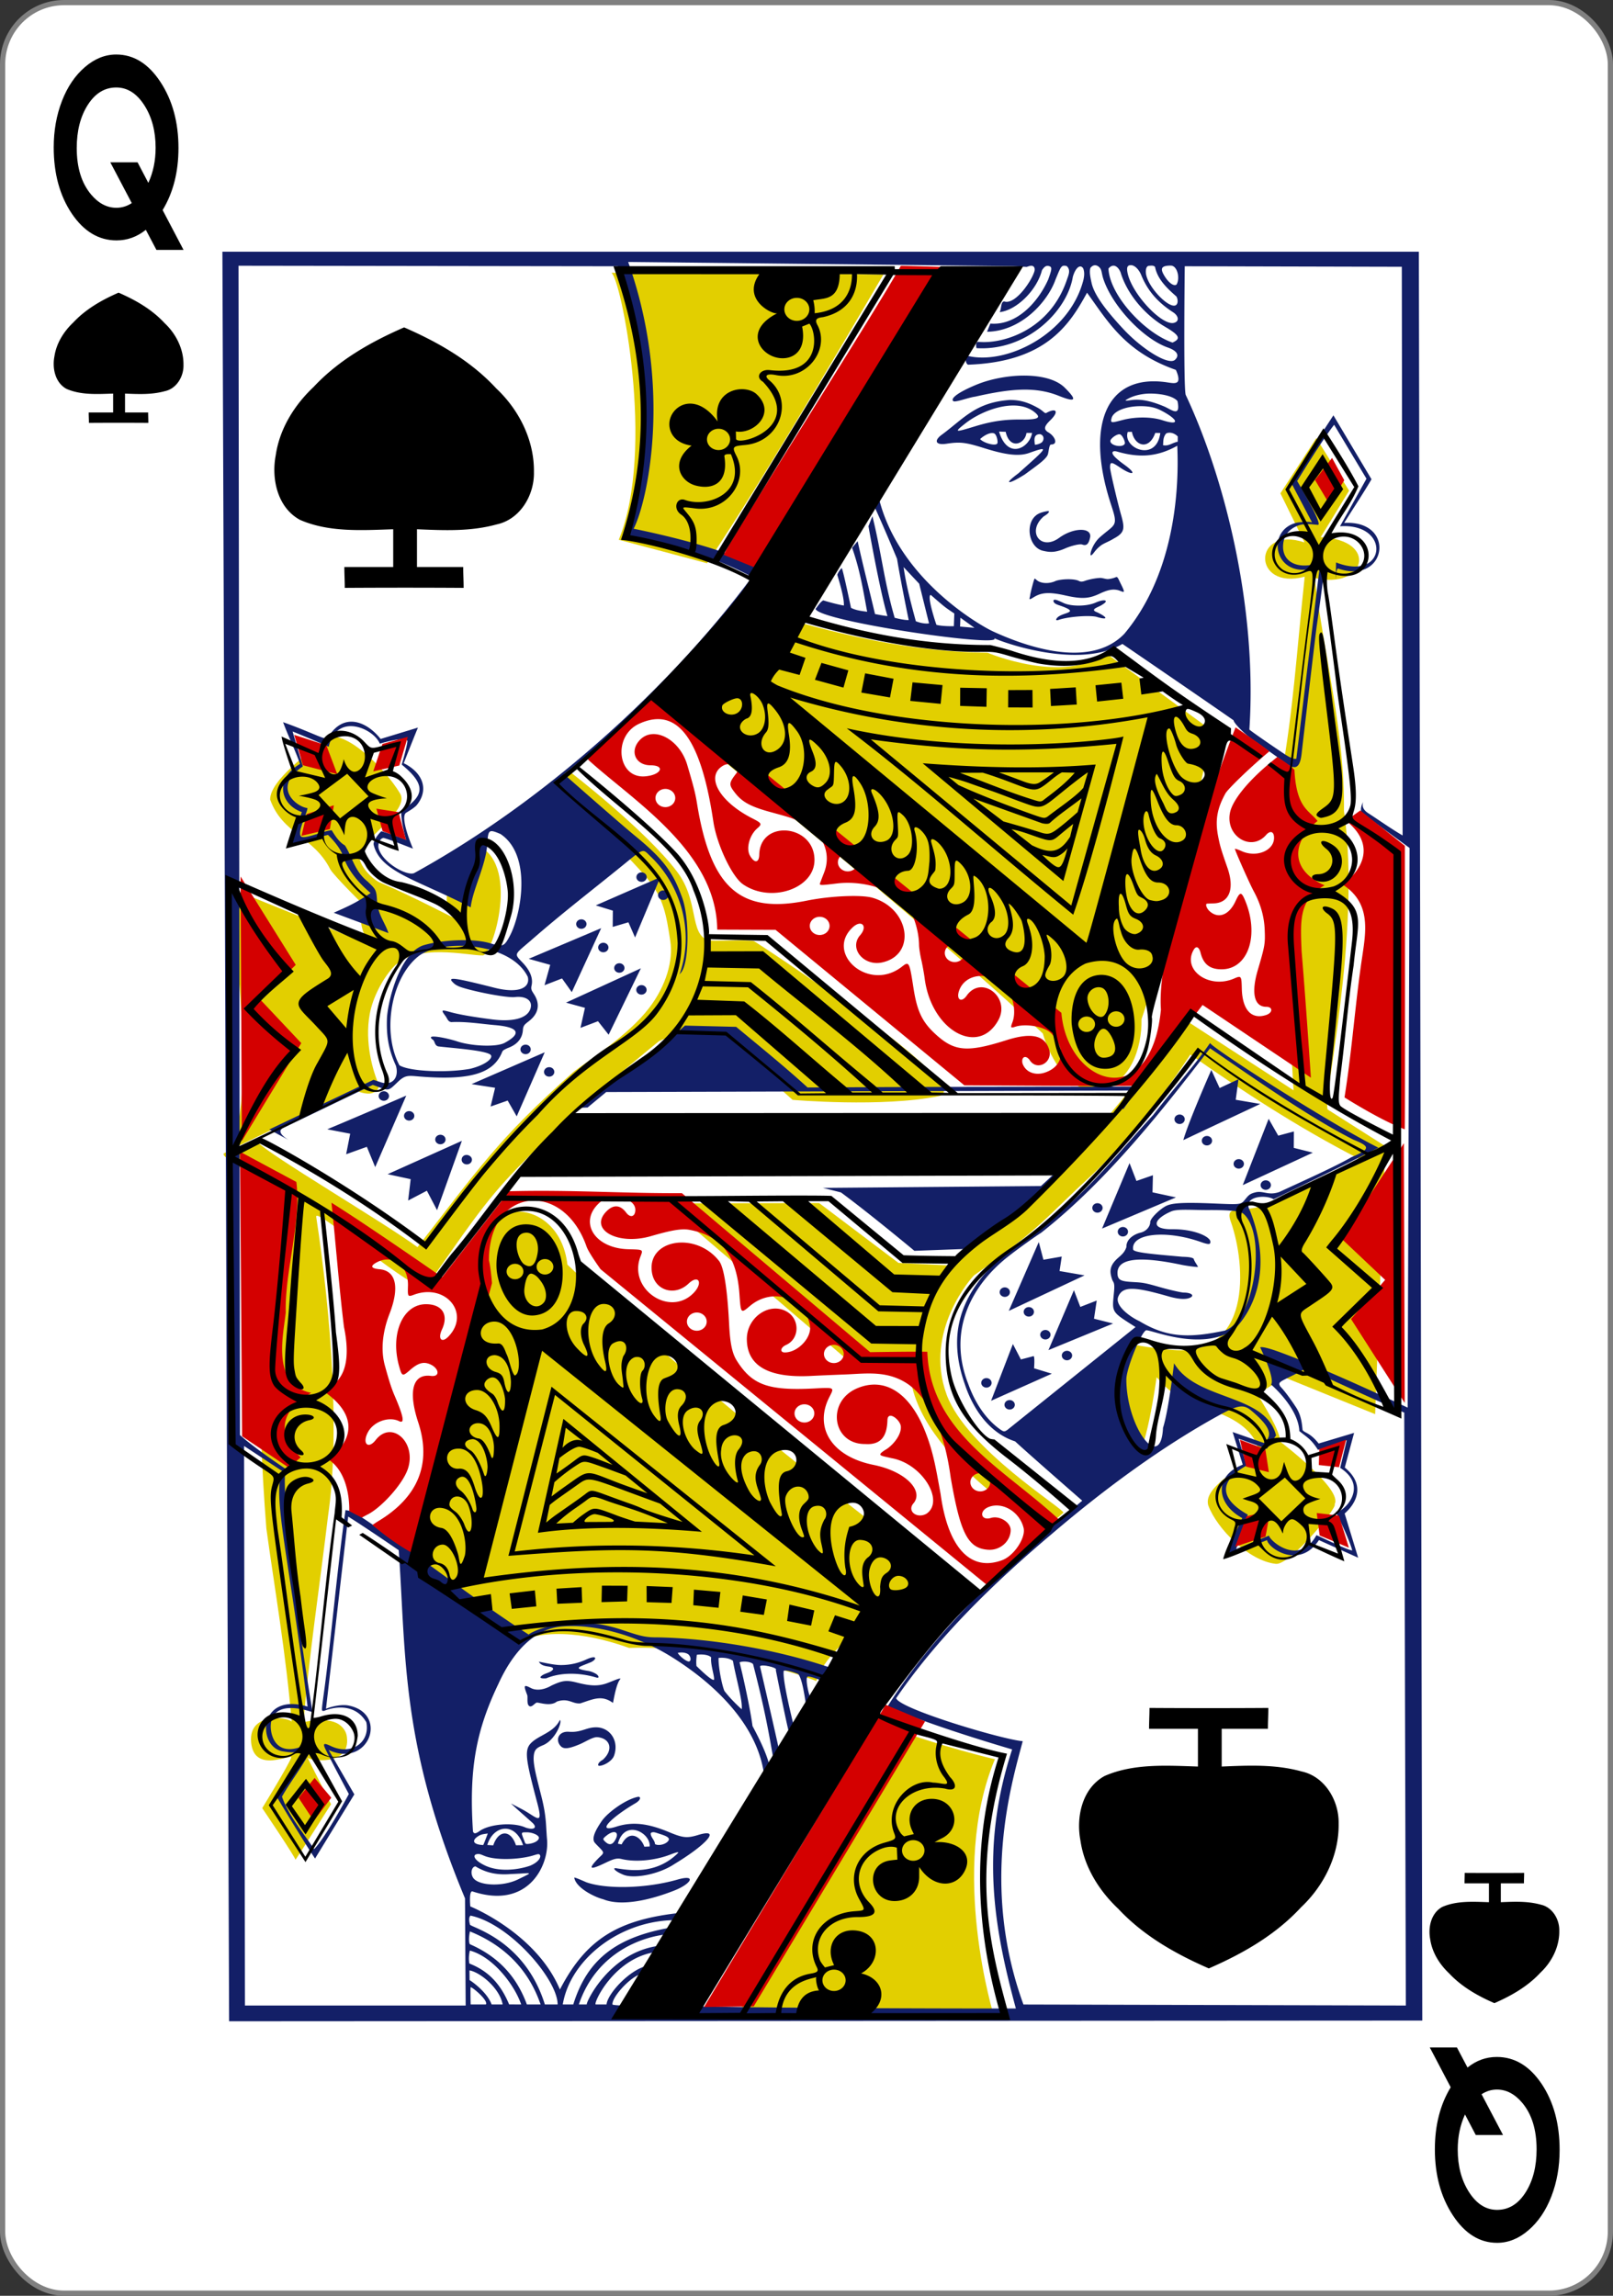 <svg xmlns="http://www.w3.org/2000/svg" width="234" height="333">
  <rect width="100%" height="100%" fill="#333333" stroke="none"/>
  <g transform="translate(0 -719.362)">
    <rect rx="8.919" ry="8.946" y="719.74" x=".378" height="332.244" width="233.244" style="fill:#fff;fill-opacity:1;stroke:gray;stroke-width:.756;stroke-linecap:butt;stroke-linejoin:miter;stroke-miterlimit:4;stroke-dasharray:none;stroke-opacity:1"/>
    <g style="font-style:normal;font-variant:normal;font-weight:700;font-stretch:normal;font-size:3.772px;line-height:0%;font-family:'Levenim MT';-inkscape-font-specification:'Sans Bold';letter-spacing:0;word-spacing:0;fill:#000;fill-opacity:1;stroke:none;stroke-width:1" aria-label="Q">
      <path style="font-size:29.439px;line-height:1.25;stroke-width:1" d="M32.313 622.413H27.54l-1.868-2.4q-2.315 1.265-5.16 1.265-4.687 0-7.878-3.206-3.177-3.22-3.177-7.906 0-3.004 1.452-5.549 1.452-2.544 4.054-4.053 2.558-1.495 5.505-1.495 4.6 0 7.777 3.277 3.177 3.278 3.177 7.892 0 4.298-2.79 7.417zm-4.916-12.204q0-2.961-1.97-5.06-2.012-2.142-4.959-2.142-3.062 0-5.017 2.085-1.94 2.07-1.94 5.146 0 3.507 2.515 5.548 1.97 1.596 4.47 1.596 1.438 0 2.703-.56l-3.78-4.874h4.8l1.898 2.459q1.28-1.898 1.28-4.198z" transform="scale(.824 1.214)"/>
    </g>
    <g style="font-style:normal;font-variant:normal;font-weight:700;font-stretch:normal;font-size:3.772px;line-height:0%;font-family:'Levenim MT';-inkscape-font-specification:'Sans Bold';letter-spacing:0;word-spacing:0;fill:#000;fill-opacity:1;stroke:none;stroke-width:1" aria-label="Q">
      <path style="font-size:29.439px;line-height:1.25;stroke-width:1" d="M-251.727-837.182h-4.773l-1.868-2.4q-2.315 1.264-5.16 1.264-4.687 0-7.878-3.205-3.177-3.22-3.177-7.906 0-3.004 1.452-5.549 1.452-2.544 4.053-4.053 2.56-1.495 5.506-1.495 4.6 0 7.777 3.277 3.176 3.278 3.176 7.892 0 4.298-2.788 7.417zm-4.916-12.204q0-2.961-1.97-5.06-2.012-2.142-4.959-2.142-3.062 0-5.017 2.085-1.94 2.07-1.94 5.146 0 3.507 2.515 5.548 1.97 1.596 4.47 1.596 1.438 0 2.703-.56l-3.78-4.874h4.8l1.898 2.458q1.28-1.897 1.28-4.197z" transform="scale(-.824 -1.214)"/>
    </g>
    <path d="M12.899 780.702c0-.556-.031-.958-.031-1.514h3.545v-2.737c-2.244.072-4.673.24-6.774-.687-1.627-.893-2.076-2.97-1.748-4.68.281-1.927 1.353-3.638 2.75-4.957 1.82-1.946 4.14-3.26 6.562-4.316 2.472 1.075 4.843 2.431 6.685 4.428 1.66 1.56 2.765 3.764 2.731 6.071.036 1.665-.995 3.425-2.697 3.789-1.904.527-3.83.434-5.785.352v2.737h3.353c0 .556.03.958.03 1.514a669.463 669.463 0 0 0-8.621 0zM212.488 991.022c0 .556-.031.958-.031 1.514h3.545v2.737c-2.244-.072-4.673-.239-6.774.687-1.627.893-2.076 2.971-1.748 4.68.28 1.927 1.352 3.639 2.75 4.957 1.82 1.946 4.14 3.26 6.562 4.316 2.472-1.075 4.843-2.431 6.685-4.428 1.66-1.56 2.765-3.763 2.731-6.07.036-1.666-.996-3.426-2.697-3.79-1.904-.527-3.83-.433-5.785-.352v-2.737h3.353c0-.556.03-.958.03-1.514-2.632.019-5.778.019-8.621 0zM50.016 804.63c0-1.111-.061-1.915-.061-3.027h7.089v-5.474c-4.488.145-9.345.478-13.548-1.374-3.253-1.786-4.15-5.942-3.495-9.359.562-3.855 2.705-7.278 5.5-9.915 3.639-3.892 8.279-6.519 13.123-8.632 4.945 2.15 9.687 4.862 13.371 8.856 3.319 3.119 5.53 7.527 5.462 12.141.072 3.331-1.991 6.851-5.395 7.578-3.807 1.055-7.66.868-11.57.705v5.474h6.706c0 1.112.062 1.916.062 3.028-5.265-.037-11.558-.037-17.244 0zM166.757 967.094c0 1.112-.062 1.915-.062 3.027h7.09v5.474c-4.488-.144-9.345-.478-13.548 1.374-3.253 1.786-4.151 5.942-3.495 9.36.561 3.854 2.704 7.278 5.5 9.914 3.638 3.892 8.278 6.519 13.123 8.633 4.944-2.15 9.686-4.863 13.37-8.857 3.32-3.119 5.53-7.526 5.463-12.141.072-3.331-1.992-6.851-5.395-7.578-3.808-1.054-7.661-.867-11.57-.705v-5.474h6.706c0-1.112.061-1.915.061-3.027-5.264.037-11.557.037-17.243 0z" style="fill:#000;stroke:none;stroke-width:1"/>
    <g style="display:inline;stroke-width:3.181">
      <g style="stroke-width:3.181">
        <path d="m-1108.565 1129.142 147.781-277.023c-.017.065 36.668 13.59 79.507 24.201-39.81 107.274 2.454 247.727 2.454 247.727s-229.86 4.866-229.742 5.095zm-419.764-465.961c-9.881-116.928-11.41-229.981 6.822-323.853.34-1.504-54.248-32.23-48.676-35.89 8.53-5.6 114.77-62.49 114.77-62.49s7.264 4.025 13.486 3.322c4.857-.548 9.364-5.016 7.424-9.717-4.588-11.114-12.866-38.802-8.394-66.816 2.57-16.094 11.082-33.874 19.996-44.798 19.871-24.354 65.98-12.113 79.344-12.664 8.485-.35 33.136-90.33-7.895-106.52-11.305-4.46-36.458 57.055-18.354 70.599 2.723 2.037-36.323-20.027-66.192-33.117-2.768-1.213-15.008-10.421-17.877-22.722-3.577-15.345 45.045-45.49 35.24-62.726-14.282-25.106-50.866-62.484-66.233-51.943-14.485 13.378-49.089 40.77-48.65 59.246 11.268 33.008 39.009 35.006 53.92 66.187 3.706 6.734 30.807 34.906 30.807 34.906-9.886 15.482 6.684 42.165 7.397 38.049l-127.499-53.864s31.513 218.483 1.159 251.208c-3.212 3.462 27.078-8.886 27.616-7.021 9.376 11.596 112.575 75.602 142.168 98.69 51.285-73.214 69.954-105.38 136.374-170.569 14.6-12.339 47.204-34.945 65.692-61.875 14.855-21.638 20.845-45.888 17.926-64.628-3.775-24.233-6.12-40.82-21.318-59.996-35.111-44.302-90.648-86.316-89.685-87.104l18.645-15.51s68.532 55.384 97.748 96.355c19.684 27.603 11.346 59.599 28.115 65.122 4.033 1.329 31.445-1.264 40.474.364 1.093.197 201.326 138.179 165.395 146.665-49.743 11.748-129.344 5.327-129.344 5.327-57.387-54.77-84.993-72.686-118.635-54.95 0 0-84.91 75.935-133.742 135.193-27.83 33.771-50.91 75.903-69.477 103.046-7.153 10.457-99.17-75.995-98.133-65.517 14.586 95.055 23.57 209.661 13.962 287.532-6.45 66.13-15.498 137.177-19.214 198.14 0 0 15.232-4.606 26.928-.598 6.32 2.166 10.965 7.95 11.584 14.43 3.721 28.962-33.704 22.647-34.602 20.145.042-.026 21.344 44.505 21.344 44.505s-31.732 56.146-30.862 53.71c.539-1.509-29.953-49.197-29.953-49.197s22.282-40.387 25.049-48.775c1.66-5.032-32.614 16.967-35.626-14.315-3.036-31.537 37.418-23.526 35.649-19.623-5.584-64.676-17.191-131.482-24.673-185.943zm488.052 140.223c.886-.68-86.242-33.848-165.895-29.746-28.197-10.615-74.115-21.542-104.454-.834-34.627-22.882-64.586-48.163-95.016-73.202 8.441-.203 37.81-203.91 57.71-274.986-10.206-87.897 74.606-88.774 82.753-18.371 92.415 93.418 205.368 189.852 321.748 284.675-17.923 38.233-83.814 67.967-96.846 112.464zm192.849-624.73c-105.344-104.998-325.449-292.352-325.449-292.352l100.942-100.692c53.743 15.362 108.939 28.086 171.176 28.024.246.241 68.54 30.146 104.402-1.24l95.027 73.563s-36.789 205.84-58.934 277.785c.803 28.392-9.563 63.097-37.565 68.546-23.913 4.654-42.717-29.1-49.6-53.634zM-639.623-69.57c10.125-66.895 11.824-115.526 18.5-193.512-46.831 14.277-46.898-49.029-.562-32.893l-21.917-46.885 31.09-53.429 29.64 50.083-24.545 44.962c52.079 1.98 40.056 50.412-4.895 39.252 9.28 74.535 28.726 149.718 28.643 223.507 17.421 118.15-16.677 283.198-10.685 287.036l51.144 34.33-5.814 257.535-80.543-34.22-23.677 16.347c7.826 15.065 17.727 29.483 21.2 45.907 0 0 55.705 44.767 48.2 58.996 3.581 2.045-38.629 59.19-51.218 57.917-24.034-2.43-52.448-33.07-60.374-55.037-7.017-22.1 49.074-44.46 41.788-60.604-8.716-19.311-30.276-28.405-49.362-33.9-26.31-7.573-38.539-28.19-39.742-28.176 0 0-9.276 82.396-19.162 75.926-39.765-26.025-13.703-110.285-6.354-108.028 0 0 17.282 3.768 37.667 5.456 71.834 6.716 65.996-81.398 51.617-123.92-3.6-10.088 1.851-10.225 1.466-10.352-3.344-1.108 11.602-.44 24.232-4.314 34.727-10.65 87.712-46.668 87.712-46.668-56.423-30.464-106.32-65.386-151.103-98.526 0 0-40.446 70.77-88.768 120.083-35.177 35.9-40.83 48.051-99.857 94.43-1.145.9-44.522 53.917-22.91 115.018 18.496 52.29 105.222 108.154 104.632 111.953l-16.77 16.37c.694.934-122.718-74.63-120.782-157.403-.17-3.124-55.745-3.585-55.745-3.585l-163.156-147.793 136.797-2.105 70.878 56.553 43.914 1.79c2.896 2.49 4.33-11.638 42.664-40.883 73.24-55.875 163.178-198.267 163.178-198.267s97.517 66.938 97.614 66.949c-5.974-102.09-23.671-211.75-14.635-299.9zm-357.652-478.804s-98.45 189.863-152.596 279.387l-78.352-21.518c31.765-87.167-1.408-252.264-9.688-256.34z" style="fill:#e2cf00;fill-opacity:1;stroke-width:3.181" transform="matrix(.164 .002 -.002 .151 290.614 843.976)"/>
        <path transform="matrix(.164 0 -0 .151 -927.598 798.557)" d="m5852.813-282.688 5.934 1699.817 1055.458-.678-3.035-1699.139zm733.562 1231.813c50.07-46.507 99.598-84.896 145.904-112.799 17.959-10.82 23.408-12.405 30.464-5.987 11.505 10.466 18.671 19.57 14.913 26.898-.847 1.652-3.556 4.395-3.556 4.395l-27.663-10.519 8.963 31.373c-24.891 10.13-24.441 37.048-.422 51.315l-16.529 38.022 38.425-16.905c1.47 8.289 28.87 28.326 45.914.007l34.699 16.928-11.958-42.471c11.394-10.852 18.034-28.195.118-44.177l8.248-33.27-31.336 10.194c-7.851-10.73-12.411-9.993-14.215-12.92-.536-3.996-.635-13.312-5.844-21.897-4.309-7.1-9.237-14.638-13.844-19.92-2.443-4.13-.491-4.479 12.023-11.245 5.879-3.178 10.736-6.393 10.736-6.393s61.669 30.926 86.826 42.703L6899.67 1402l-338.268-.987c-38.041-113.523-10.712-211.643-.632-252.943-17.735-1.478-109.217-31.103-111.959-41.297 36.242-57.558 85.425-109.86 137.564-157.648zm-658.217 165.706c-44.12-14.245-44.567 38.872-22.027 42.989 5.846 1.067 11.951 1.943 21.088-1.007 2.269.47-26.428 44.531-26.428 44.531s22.979 41.723 33.985 59.453l34.74-61.622-22.712-42.649c35.564 18.12 53.979-35.84 16.633-42.9-9.022-1.23-18.99 3.283-18.99 3.283l19.633-184.592c15.832 10.755 44.71 32.322 44.71 32.322 6.574 101.697 1.757 186.452 58.627 334.413L6068 1402h-195.246l-.758-537.494 34.17 24.445c.727 3.036-5.448 1.006-2.117 38.41 3.008 33.791 13.296 92.386 24.11 187.47zm701.043-1381.734c1.558 2.207 1.442 5.583 2.786 10.06 7.903 26.327 35.373 57.941 57.268 66.245 7.665 2.907 10.643 7.325 6.214 11.754-5.593 5.593-28.67-9.702-45.706-29.535-15.47-18.012-25.789-32.916-28.074-44.226-1.356-6.713-2.035-11.028-1.033-14.52 2.832-3.918 6.346-2.83 8.545.222zm27.299-2.847c2.894-.013 6.787 3.395 9.125 9.594 5.622 14.906 14.434 26.05 28.219 35.687 3.655 2.556 5.108 6.386 3.25 8.625-.688.83-1.587 1.237-2.6 1.52-10.746 3-39.048-29.738-41.303-50.062-.49-4.414 1.058-5.354 3.309-5.364zm35.219.406c5.716-.025 8.457 11.9 5.146 18.147-2.158 1.97-6.9-1.068-11.109-8.9-3.616-6.728-2.168-9.21 5.963-9.247zm-19.157.188c1.282-.04 3.929-.718 5.27 1.142 2.204 12.324 11.499 21.247 18.915 28.386 1.245 2.337 1.827 7.229-.898 8.501-6.497 2.877-26.058-19.355-26.193-32.217-.04-3.871 1.143-5.757 2.906-5.812zm-24.82 7.812c6.855 22.499 23.463 40.85 38.331 50.374 10.629 6.766 14.732 10.61 9.802 14.064-1.222.856-2.46 1.512-2.75 1.469-24.892-9.503-55.488-45.543-56.517-71.052 5.421-6.943 10.206.833 11.133 5.145zm-86.148 97.656c-13.092.018-29.123 2.998-42.142 8.905-18.117 8.221-22.658 13.684-20.017 15.664 1.9 1.393 13.565-3.608 19.411-4.368 31.545-7.807 53.25-9.724 73.81-.763 15.895 6.928 15.99 3.748 5.32-7.788-7.738-8.363-21.545-11.67-36.382-11.65zm111.195 17.29c10.439-.105 21.096 2.336 24.882 7.201 2.947 15.75-4.917 8.548-11.252 5.41-9.157-4.224-19.646-7.873-29.436-6.37-6.292.965-6.468.65-2.902-1.37 5.377-3.27 12.996-4.79 18.708-4.87zm-123.653 6.134c-29.837 2.316-40.169 17.402-59.431 32.963-7.914 6.017-6.113 10.673 3.531 9.094 11.904-1.95 16.704-1.483 32.939 4.06 17.725 6.053 30.43 8.56 40.171 4.818 18.422-7.077 16.84-5.899-9.5 19.601-14.093 11.318-8.402 10.725 5.873.926 10.548-8.426 17.803-13.797 20.005-18.415 1.07-2.244 1.165-10.284 3.151-10.283 6.7.002 3.245-8.358-2.844-11.906-4-2.85-3.108-5.83 2.073-11.31 8.13-8.552 5.366-12.42-3.462-7.091-1.554.843-2.32-1.77-7.71-5.02-8.525-5.143-15.71-7.537-24.796-7.437zm21.507 11.197c7.211 6.068 4.126 7.748-11.612 7.598-13.299-.126-24.62 1.27-40.42 6.51-17.94 5.947-19.036 6.099-8.5-2.88 14.495-12.352 43.944-24.743 60.532-11.228zm93.2-5.24c7.237-.155 13.345.872 18.857 3.91 15.032 8.284 18.376 15.466 1.644 9.61-10.496-3.673-24.672-3.155-34.469-.44-10.119 2.803-11.86 3.787-10.491-1.67 1.678-6.687 12.399-11.15 24.46-11.41zm-118.196 24.443c3.564 17.853 17.105 12.02 18.446 1.24l4.943.021c-2.1 14.335-21.621 26.333-29.206-1.259 1.602-.042 8.688.448 5.817-.002zm108.018.302 3.67-.117c2.42 13.687 15.14 18.164 20.672 1.042l4.44.093c-3.398 28.553-33.62 14.645-28.782-1.018zm-118.384 1.334c2.445.863 3.558 7.557 3.148 9.322-.852 3.659-12.804-.236-15.335-3.813 2.495-2.654 8.394-6.847 12.187-5.509zm162.625 3.04-.03 5c-5.521 1.323-7.812 4.422-12.97 3.407.293-3.195-.247-7.585 2.75-11.313 3.76-1.985 8.235.449 10.25 2.907zm-120.437 5.782c-2.506 1.97-5.942 2.187-5.942 2.187-.54-4.787-1.347-10.17 4.62-10.214 3.921 1.143 3.647 5.996 1.322 8.027zm68.875-7.938c2.098.148 4.557 5.368 4.844 8.407-.615 4.995-12.905 3.002-12.905-1.964 0-2.1 5.137-6.437 8.06-6.443zm-112.5 189.063c-9.49-4.745-81.457-48.474-99.889-125.804l-3.664 7.91c7.815 18.516 19.342 48.586 19.342 48.586-.482-2.59 2.941 20.145 10.273 58.745-3.89.045-8.19-1.06-12.416-2.19-9.492-35.34-11.738-63.042-19.709-97.622L6424.313-19s10.022 62.053 16.812 86.313c-3.882-.369-11.031-1.97-11.031-1.97-5.657-26.173-10.028-43.726-15.353-69.97l-4.897 6.346c7.03 21.54 9.771 40.801 13.312 61.437-4.83-.727-9.686-1.19-14.286-3.75 0 0-7.259-37.641-8.221-38.191-2.767 2.787-3.908 6.375-3.908 6.375-.292-.338 6.297 20.866 5.827 29.597-4.623-.76-12.637-3.07-18.287-4.968-2.957 1.967-4.499 5.242-6.771 8.186 2.783 11.978 167.894 37.905 157.99 28.001-.059 1.035 72.802 31.888 113.466 5.673 0 0 70.72 52.44 98.346 73.39 0 2.383 9.57 13.495 19.532 20.562l28 21.563c8.136 6.318 11.389 1.743 12.625-10.156 1.376-13.254 11.006-102.584 13.256-121.625 8.405-64.165 8.396-63.484-1.35-60.532-14.9 4.514-28.313-1.35-28.313-16.593 0-9.326 4.314-17.05 14.25-20.657 2.82-.964 6.497-1.05 10.72-.968 1.924.347 5.494.583 5.874.656 4.744-.267-18.375-42.125-18.375-42.125s22.09-39.366 32.719-54.031l28.594 51.812-23.414 45.703c45.603-3.423 41.137 53.899-3.504 34.705 0 0-.265 17.028-.176 15.78.431-4.875.363-9.037 1.906-9.952 43.248 16.388 52.062-46.68 5.454-43.772 7.67-13.37 16.217-27.191 24.186-41.926L6835.6-125.51l-38.069 63.322 19.156 39.53c-4.304-1.117-7.764-.438-12.375.032-28.212 5.78-22.148 51.179 10.094 44.938 3.686-.714 9.224-3.5 9.224-3.5l-20.818 185.447s-2.052 1.664-10.406-4.354c-9.647-6.95-29.854-22.048-31.143-23.601 7.222-118.56-22.434-243.299-56.294-321.399-2.152-5.991-.875-123.615-.875-123.615l192.004.505.714 546.267c-10.042-6.356-20.897-14.72-31.218-22-3.094-2.504-5.014-5.474-3.688-10.25-3.395 7.262-1.344 10.377-1.344 10.377l42.398 33.873-1.682 537.604s-68.448-35.272-110.59-52.292c-19.012-7.757-19.862-5.522-19.862-5.522.06-.035 13.435 30.148 9.617 35.595 9.058 8.706 24.285 26.932 25.026 44.77 8.111 7.021 10.388 7.896 16.472 18.005l25.432-9.192-5.773 26.494c27.042 18.938 1.002 44.406-4.006 42.06 0 0 11.932 25.604 14.656 37.259-4.272-.29-25.69-11.906-31.656-14.656-15.52 30.544-41.728 4.91-41.938.406l-29.072 12.945 10.293-33.09c-18.72-11.386-31.368-28.6-1.097-47.134l-6.991-25.814 24.896 9.778s4.644-7.46 8.177-12.9c-9.313-40.545-70.54-32.876-90.206-69.343 0 0-4.83 45.523-9.781 61.995-1.933 43.54-32.438-.504-32.438-46.562 0-10.402 13.074-45.395 17.5-47.094 4.603-.64 48.308 20.487 77.657-.5 13.362-13.899 36.408-52.994 14.268-114.2-7.327-14.145 13.928-15.934 20.828-11.161 0 0 63.872-33.405 92.707-49.499-48.37-26.576-148.95-97.287-148.882-100.643-13.414 21.3-28.788 39.164-50.39 69.284-35.023 41.235-62.399 80.425-106.844 113.375-62.505 45.508-77.184 91.314-59.75 145.094 7.055 23.24 21.257 46.813 44.523 54.969 11.834 11.964 59.376 56.976 59.376 56.976-79.37 72.263-133.862 131.698-172.077 197.372 32.256 16.964 110.053 41.531 110.053 41.531-28.895 96.034-15.74 172.314 3.3 248.884 0 0-225.828.291-343.01-3.393-1.002.988-13.684.312-13.852-.495-.462-8.562 21.106-32.1 27.562-28.813 3.247-3.194 10.11-4.826 8.875-8.75-16.166-1.928-40.699 26.005-41.67 37.563h-9.642c-1.976-1.725 17.501-47.187 56.531-50.813-.408 1.635 5.238-3.533 1-5.75-45.498 5.393-66.687 55.875-65.344 56.563h-7.031c15.47-49.646 55.752-65.313 79.062-67.469.225-.097 7.562-2.652 5.594-7-51.52 8.946-77.204 31.242-89.588 74.469h-9.287c6.703-43.844 51.804-82.252 102.781-81 1.597-1.012 3.55-2.203 2.72-7.188-56.575 6.375-84.789 25.252-108.032 73.844-20.79-53.963-78.568-79.566-79.257-79.792 0 0-1.396-15.106 1.831-14.482 49.292 17.844 68.112-24.954 66.051-49.82-1.147-13.837-.371-21.46-5-41.406-4.127-17.785-7.18-29.769-6.853-37.49.324-7.643 2.72-9.189 8.362-11.747 10.569-4.791 17.185-22.133 14.835-24.254-5.43 12.615-19.78 14.79-26.392 23.267-5.278 6.982-2.953 18.098 6.447 56.695 5.727 23.52-1.064 12.706-14.43 5.342l-8.929-5.05c5.987 6.155 12.318 11.955 18.42 17.987 5.46 4.99 2.403 8.08-5.429 5.188-11.277-5.628-33.01-3.272-41.338 3.815-3.247 2.312-4.398 2.072-5.217-.061-3.644-59.945 2.659-96.818 22.514-141.863 12.837-30.624 31.945-53.554 57.44-55.186 25.686-2.13 62.616 6.87 96.159 29.651 39.393 26.754 77.782 67.436 81.861 117.352.158.578 3.03-4.267 4.335-6.827 1.802-5.933-4.773-23.755-15.037-44.416-1.894-15.538-7.24-42.782-11.442-61.214 3.195-1.454 10-.64 11.913 1.686 7.213 30.471 12.346 54.202 18.531 95.031.088 3.98 5.204-5.909 5.219-8.53-.89-6.09-17.904-85.977-17.563-84.157.1-2.716 16.142.856 13.938 3.375 0 0 12.198 67.013 13.062 64.937l4.125-5.687s-11.642-48.942-10.187-58.375c.995-1.443 10.017 1.48 12.875 3.031 3.592 4.815 5.89 22.276 7.406 34.188 4.149 3.168 4.97-5.988 4.656-8.407-2.989-4.741-6.153-22.433-3.781-23.343 1.865-.716 12.205 3.389 14.187 5.156 2.334 2.08 11.348-10.4 9.058-12.559-48.775-18.684-110.31-29.584-156.616-30.32-10.763.045-15.032-1.474-31.535-7.434-42.028-15.174-76.776-.058-81.871 4.738-51.315-35.657-108.601-85.455-154.201-117.23-2.146-1.42-7.26-2.262-7.821-2.262-7.238 55.317-12.291 119.32-18.46 170.37-2.508 20.214-2.805 21.79-1.88 22.362.804.496 2.386-.31 3.014-.634 15.008-5.528 28.566-1.929 35.75 11.625 3.613 19.386-13.342 32.141-31.219 22.938-6.638-3.418-7.59-2.747-4.562 3.718 5.228 11.638 20.312 42.282 20.312 42.282.03.01-20.379 41.591-30.687 52.906-10.05-16.233-22.875-32.646-28.438-50.375 7.897-15.455 22.819-35.358 27.531-50.594-.67-.488-4.734-.068-7.562 1.406-26.084 12.339-30.274-10.892-29.926-19.244.706-16.977 15.495-20.588 36.972-12.677-23.213-154.229-28.17-242.108-22.238-232.597 0 0-28.04-20.044-41.978-33.642l-1.259-1123.21 335.502.505c34.2 91.69 24.783 201.952 4.34 259.366 36.311 6.638 72.989 15.212 114.428 39-70.006 102.627-179.904 213.548-298.935 284.562-6.749 3.045-28.914-10.78-31.516-24.436-.604-3.173 1.156-9.426 4.724-9.31 8.746 2.838 17.22 6.736 25.758 10.217 0 0-11.894-29.846-6.153-34.379 3.734-2.453 6.791-4.5 9.185-7.025 8.544-11.035 7.86-23.562-1.186-33.178-3.645-3.817-7.895-6.45-10.02-7.422 0 0 8.39-23.285 12.598-34.262l-33.027 10.925c-10.697-14.825-30.361-26.358-44.894-4.286-2.772 5.884-2.197 4.98-22.644-4.066-11.59-5.127-18.732-7.754-18.732-7.754 4.344 12.941 10.03 25.095 14.998 40.074-22.756 14.506-17.57 38.972 1.585 46.27l-10.09 33.047s21.514-8.02 33.177-11.134c0 0 10.227 10.28 13.26 20.041 5.201 16.747 17.015 28.888 24.484 35.803-12.444 9.12-18.59 12.192-32.606 18.928l48.379 19.544c-3.006-10.226-9.417-17.818-10.061-30.753-.574-11.082-1.205-11.286-8.369-18.786-11.719-10.107-13.483-23.63-20.062-34.672-4.591-2.772-8.255-8.327-11.677-14.606-7.362.697-23.993 8.963-27.142 6.001-3.86-4.119 6.698-25.223 5.526-27.329-8.49-.727-32.28-19.266-3.947-39.919l-9.04-33.59s21.571 9.427 31.907 14.704c7.182-33.562 39.925-17.467 45.22-3 0 0 25.957-8.532 24.349-1.608-.724 6.217-4.939 21.727-4.939 21.727 23.338 20.663 18.509 30.808-.451 44.359-.29 10.954 4.309 27.982 4.309 27.982s-13.204-5.863-21.903-8.326c-3.48 3.48-7.432 9.77-6.772 13.009 5.9 26.118 38.108 33.39 85.83 60.085 1.637-16.875 13.28-39.94 14.598-60.188.82-14.766 1.327-14.999 11.72-10.281 27.344 19.748 18.998 74.018 9.03 96.281-5.901 12.605-6.87 12.28-18.343 8.625-15.89-5.061-43.983-3.022-59.438 2.219-21.37 8.752-31.455 56.422-31.687 70.906-.376 13.759.686 27.407 7.906 44.407 2.991 10.875-2.505 19.258-12.313 16.343-2.2-.653-7.437-2.656-7.437-2.656l-92.25 47.719 17.38 10.223s-12.812-7.646-4.872-11.79l79.092-41.274c14.74 5.749 12.764 6.922 22.318-3.033 5.717-5.888 8.524-6.005 16.183-5.27 46.632 4.475 67.288-2.315 75.35-21.856 1.209-2.933.747-2.83 5.51-5.235 8.822-3.43 12.97-9.635 13.42-17.424.293-5.105 2.509-5.802 6.395-9.37 7.255-6.66 8.725-15.012 4.156-23.594-2.15-4.038-3.795-5.311-2.9-9.502 1.496-7.019-1.1-14.329-7.845-22.063-7.763-8.902-7.712-7.396 6.907-21.013 28.716-27.297 54.022-48.192 81.955-72.89 19.104-16.897 17.04-15.688 24.477-7.957 27.375 28.461 38.113 72.837 25.786 111.86-.578 1.833-.838 1.624.594 0 7.742-8.777 7.96-52.947 1.344-72.531-8.064-24.068-15.88-36.6-42.558-60.165-16.654-15.04-61.978-58.451-61.978-58.451 65.937-57.181 136.964-128.258 176.786-193.603-20.436-21.915-115.18-42.124-115.18-42.124 11.792-24.465 35.12-134.372-4.82-256.239l340.38 3.932 12.106.82s1.825-.697 2.795-.951c3.261-.853 4.889 1.445 4.1 5.093-2.505 9.3-16.156 31.077-25.787 29.278-4.293-1.666-3.083 6.587-5.008 10.022 15.183-1.968 32.987-21.203 37.445-40.268 2.445-4.004 4.033-4.68 6.469-3.907 2.806.891 2.104 3.562-.935 12.782-9.507 23.062-28.785 44.492-51.19 42.351l-2.906 7.867c30.232-.488 53.607-28.83 60.512-50.03 4.825-12.604 5.014-14.312 9.863-13.095 4.008 3.71 1.53 9.038.163 13.423-15.196 48.555-56.941 61.532-77.726 59.421-2.503-.312-2.945 2.035-2.187 6.031 44.655 2.948 80.22-35.52 85.25-68.53 2.447-9.168 6.692-12.297 9.14-8.109 1.38 3.696.921 7.467.243 10.987-12.204 52.109-67.751 81.697-101.696 73.246-1.57-1.466-4.127 5.736-.432 8.307 68.521-2.585 89.676-37.943 105.307-69.182 18.642 28.119 33.885 57.117 78.559 74.154 0 0 4.455 9.813.942 12.013-1.852 1.16-4.68.62-8.782-.042-54.453-8.794-72.46 42.098-49.281 118.125 6.346 20.817 3.503 17.63-10.063 30.656-6.465 6.209-9.543 17.216-7.844 17.47 2.325-1.309 3.092-4.874 8.75-9.563 2.465-2.042 7.52-3.991 11.25-6.563 10.072-5.84 9.984-9.838 6.367-23.647-2.69-10.268-9.535-41.497-9.545-44.665-.017-5.984 1.4-5.353 8.887.009 10.45 7.748 16.375 7.193 3.73-2.732-4.896-3.847-8.08-6.842-9.559-8.999-2.012-2.933-.766-4.829 3.313-3.55 18.762 5.88 34.873 5.453 53.084-5.63 2.082 50.152-4.82 126.244-46.839 180.652-32.236 36.2-93.951 8.808-116.781-2.625zm49.375-115.25c-1.252.057-5.75.987-8.531 2.58-12.379 7.087-9.425 32.228 4.084 35.576 5.432 1.346 10.365 2.085 19.496-2.272 5.438-2.595 13.05-4.625 15.187-3.732 4.487 1.874 5.905-2.09 6.862-6.558 2.141-9.995-14.25-10.233-27.295.098-16.458 13.035-29.073-6.202-13.567-20.688 5.17-3.338 5.016-5.062 3.764-5.004zm-127.853 53.796 13.823 15.975 8.686 38.073c-5.269.895-11.656-2.032-11.656-2.032-4.311-17.223-8.523-34.463-10.853-52.016zm188.259 9.579c-.14.017-.305.053-.469.125-.582.256-3.158 1.416-6.718 1.812-2.055.229-5.162-1.23-7.375-1.093-6.05.375-11.707 2.156-13.22 2.78-1.861.77-3.692 1.093-5.28.157-4.513-2.66-17.661-1.908-21.657.438-4.733 2.012-10.054 2.039-13.937.03-1.674-.865-3.387-3.05-3.688-2.75-.618.62-3.145 11.396-3.906 15.563.021 1.467-1.013 3.909-.406 4.157.77.314 3.25-1.938 6.312-3.5 6.279-3.203 13.298-2.956 25.625.062 15.215 3.725 21.14 2.645 30.125-1.937 7.152-3.648 11.498-4.524 16.25-3.22 1.173.323 4.292 1.943 4.719 1.532.84-.808-1.463-5.318-3.438-9.781-1.428-3.23-1.95-4.496-2.937-4.375zm-164.169 17.18c13.364 12.662 12.36 11.577 20.797 17.84l-.41 12.199s-10.335.231-15.405-1.344c-1.602-4.747-8.554-28.57-4.982-28.694zm109.937 8.198c.903.622 2.22 1.276 4.031 1.894 21.28 7.978-.977 5.967-3.098 13.567 0 .684.97.791 2.018.38 7.3-2.87 25.138-4.726 33.25-3.157 10.528 3.553 11.187 1.098 1.062-4.187-7.408-2.917 1.575-4.903 4.599-7.456 6.279-4.04 1.959-5.704-6.036-1.87-8.005 3.838-22.255 3.777-28.75.138-2.876-1.459-5.674-2.818-7-2.902-2.722-.11-1.276 2.736-.076 3.593zm-83.757 13.668 12.452 9.735-12.735-1.224zM6223.59 313.503a4.569 4.569 0 0 0-4.562 4.562 4.569 4.569 0 0 0 4.562 4.563 4.569 4.569 0 0 0 4.563-4.563 4.569 4.569 0 0 0-4.563-4.562zm16.623 4.604-57.116 27.116 15.094 5.054-.12 15.625 13.901-4.433 5.893 14.594zm2.532 12.77a4.569 4.569 0 0 0-4.562 4.562 4.569 4.569 0 0 0 4.562 4.562 4.569 4.569 0 0 0 4.563-4.562 4.569 4.569 0 0 0-4.563-4.563zm-72.412 27.748c-2.515 0-4.563 2.016-4.563 4.531a4.569 4.569 0 0 0 4.563 4.563 4.569 4.569 0 0 0 4.562-4.563c0-2.515-2.048-4.531-4.562-4.531zm17.554 8.487-64.116 29.45 19.005 5.777-5.023 19.567 15.483-6.5 8.643 13.134zm1.888 14.017a4.569 4.569 0 0 0-4.562 4.562 4.569 4.569 0 0 0 4.562 4.563c2.515 0 4.531-2.048 4.531-4.563 0-2.515-2.016-4.562-4.53-4.562zm-127.213 2.934c24.108-.032 51.148 9.142 60.374 29.78 2.456 10.319-7.686 16.463-29.343 10.524-35.8-9.817-42.48-10.92-36.532-4.836.784.802 2.36 2.768 7.72 4.594 13.483 4.596 39.584 9.913 46.624 9.188 9.62-1.277 16.277 3.2 13.875 11.218-2.728 9.107-15.219 12.833-34 10.188-19.451-2.74-30.16-4.982-36.625-6.938-8.297-2.51-8.588-2.294-4.656 3.532 2.047 3.033 2.248 5.462 5.281 6.03 12.844-.724 26.52 1.734 38.313 2.845 21.17 1.894 24.482 7.895 8.937 17.062-7.369 4.346-29.411 3.155-41.937-1.354-8.953-3.223-29.476-7.829-21.563-1.583 1.901 1.5 1.25 5.184 4.563 6.343 10.855 1.497 41.542 3.648 46.34 7.99 3.09 2.796-3.87 9.895-18.197 13.601-21.564 4.087-53.812 2.38-62.33-3.434-15.768-32.115-7.282-84.674 17.406-105.22 7.878-6.162 21.284-9.512 35.75-9.53zm141.372 16.748c-2.515 0-4.531 2.048-4.531 4.563a4.516 4.516 0 0 0 4.53 4.531c2.516 0 4.563-2.016 4.563-4.531a4.569 4.569 0 0 0-4.562-4.563zm19.043 4.868-66.201 32.968 16.745 4.974-3.968 19.263 15.515-6.393 9.395 12.96zm.513 16.134a4.569 4.569 0 0 0-4.562 4.562 4.569 4.569 0 0 0 4.562 4.563 4.569 4.569 0 0 0 4.563-4.563 4.569 4.569 0 0 0-4.563-4.562zm38.5 38.875c-29.358 28.568-62.44 51.2-92.662 78.945l6.545-.264 16.468-14.85 463.752-1.456-10.833 15.815 4.558 1.957s13.907-20.562 12.963-21.506c-101.89.291-180.537.056-292.313.827-20.37-20.176-41.89-39.082-63.188-58.25zm-140.965 18.32a4.569 4.569 0 0 0-4.562 4.562 4.569 4.569 0 0 0 4.562 4.563c2.515 0 4.531-2.048 4.531-4.563 0-2.515-2.016-4.562-4.53-4.562zm605.435 3.487c40.059 29.73 87.524 66.191 126.914 87.835 15.775 6.853 14.248 9.19-1.781 16.764-15.755 9.794-41.976 22.412-63.844 33.437-9.476 3.581-13.618-1.085-20.344.157-4.85 1.235-6.235 2.147-9.125 5.968-4.739 6.266-3.446 6.05-28.781 4.907-25.56-1.154-36.099-.584-41.594 2.218-5.283 2.695-14.348 11.901-14.348 15.719 0 3.675-2.888 8.388-8.152 9.969-6.131 1.489-13.206 6.343-12.906 13.875-1.64 5.67-5.108 8.183-8.188 11.29-7.284 7.35-6.557 13.131-4.45 19.955.975 3.06 2.459 2.347 1.702 11.39-1.732 20.712-3.159 18.965 19.002 34.294l-113.218 98.652c-2.623 2.065-3.396 1.86-5.782.217-13.805-10.25-23.416-27.193-28.953-44.142-19.125-52.69 4.228-95.975 35.268-122.462 10.755-9.178 25.205-20.12 29.223-22.872 58.453-49.85 109.29-120.448 149.357-177.171zm-588.535 3.857-64.724 30.56 20.845 3.512-3.989 18.01 15.1-5.722 7.99 15.18zm3.958 14.283a4.569 4.569 0 0 0-4.563 4.562c0 2.515 2.048 4.531 4.563 4.531a4.516 4.516 0 0 0 4.531-4.531c0-2.515-2.016-4.562-4.531-4.562zm593.065 20.038-7.348-17.376s-20.446 50.356-24.77 67.421c17.32-8.927 68.061-34.757 68.061-34.757l-21.712-4.028 2.453-19.721zm-739.324 3.108a4.569 4.569 0 0 0-4.563 4.563 4.569 4.569 0 0 0 4.563 4.562 4.569 4.569 0 0 0 4.563-4.562 4.569 4.569 0 0 0-4.563-4.563zm19.824 4.157s-48.163 22.6-69.9 32.35l20.296 4.253-3.566 19.736 18.32-7.145 7.387 19.505zm2.576 14.907a4.569 4.569 0 0 0-4.563 4.563c0 2.514 2.048 4.53 4.563 4.53 2.515 0 4.562-2.016 4.562-4.53a4.569 4.569 0 0 0-4.562-4.563zm681.538 3.28c-2.515 0-4.563 2.016-4.563 4.531a4.569 4.569 0 0 0 4.563 4.563c2.514 0 4.53-2.048 4.53-4.563a4.516 4.516 0 0 0-4.53-4.531zm78.744 4.123-22.924 63.704 61.994-31.21-16.829-4.596.087-15.758-13.845 4.03zm-732.656 15.315a4.569 4.569 0 0 0-4.562 4.562 4.569 4.569 0 0 0 4.562 4.563 4.569 4.569 0 0 0 4.563-4.563 4.569 4.569 0 0 0-4.563-4.562zm678.058 1.158c-2.515 0-4.532 2.048-4.532 4.563a4.516 4.516 0 0 0 4.532 4.531c2.514 0 4.562-2.016 4.562-4.531a4.569 4.569 0 0 0-4.562-4.563zm-659.048 4.67-65.692 32.045 20.388 4.777-2.237 20.51 16.577-9.413 8.999 18.703zm4.105 13.549c-2.515 0-4.31 2.048-4.31 4.563 0 2.514 2.048 4.53 4.562 4.53a4.516 4.516 0 0 0 4.532-4.53c0-2.515-2.269-4.563-4.784-4.563zm683.109 4.029a4.569 4.569 0 0 0-4.563 4.562c0 2.515 2.048 4.532 4.563 4.532 2.515 0 4.563-2.017 4.563-4.532a4.569 4.569 0 0 0-4.563-4.562zm-90.52 20.953-6.104-17.15-24.304 62.889 65.358-29.94-20.74-4.865.368-16.422zm-66.404-13.539c-.748-.04-1.407.167-1.407.656 0 1.453-16.7 17.774-16.7 17.774l-192.907 1.78c.397.03 16.057 4.362 16.057 4.362 25.305 20.218 64.96 56.079 64.96 56.079l47.89-1.909c26.519-26.035 66.368-45.833 84.138-77.992-.434-.434-1.284-.71-2.031-.75zm180.823 12.965a4.569 4.569 0 0 0-4.563 4.562c0 2.515 2.048 4.531 4.563 4.531a4.516 4.516 0 0 0 4.53-4.53c0-2.516-2.015-4.563-4.53-4.563zm-148.912 21.956a4.516 4.516 0 0 0-4.532 4.53c0 2.516 2.017 4.563 4.532 4.563a4.569 4.569 0 0 0 4.562-4.562c0-2.515-2.047-4.531-4.562-4.531zm97.928 6.584c13.827-.07 27.146.406 30.594 3.036 21.371 17.994 11.242 102.112-15.696 112.732-29.562 6.654-50.009 7.887-75.666-9.037-7.277-3.545-21.715-14.269-18.897-23.119 3.842-10.879 14.412-10.087 44.719-.656 11.061 3.442 17.144 2.748 19.969.593 2.636-2.011-.816-4.26-6.47-4.28-2.276-.009-12.076-2.425-20.25-4.938-11.537-3.548-14.853-4.59-22.312-5.032-12.542-.742-16.187-1.234-16.187-8.906 0-14.326 19.923-16.222 56.594-7.812 4.385 1.005 12.33 2.12 14.28 2.062 1.415.54-2.792-4.746-3.5-7.906-1.323-1.128-3.693-1.664-9.937-1.875-23.582-2.313-43.156-3.912-43.58-7-2.083-15.165 28.419-19.292 60.049-7.125 8.12 3.124 8.282 1.83 8.219-.531-.117-4.37-13.711-12-33.764-11.79-19.505.203-16.784-9.71-.75-17.157 5.48-2.545 18.759-1.188 32.585-1.259zm-75.428 16.255c-2.515 0-4.532 2.047-4.532 4.562s2.017 4.563 4.532 4.563a4.569 4.569 0 0 0 4.562-4.563 4.569 4.569 0 0 0-4.562-4.562zm-70.282 31.473-4.125-16.995-26.54 66.129 67.031-34.134-22.102-4.152 1.937-13.915zm-34.156 26.554a4.569 4.569 0 0 0-4.562 4.562 4.569 4.569 0 0 0 4.562 4.563c2.515 0 4.531-2.048 4.531-4.563 0-2.515-2.016-4.562-4.53-4.562zm66.781 18.759-5.642-16.067-22.54 57.562 57.196-25.549-16.893-4.612 2.402-17.442zm-45.53.17a4.569 4.569 0 0 0-4.563 4.562 4.569 4.569 0 0 0 4.562 4.562c2.515 0 4.531-2.047 4.531-4.562s-2.016-4.563-4.53-4.563zm14.642 21.986c-2.515 0-4.563 2.016-4.562 4.531a4.569 4.569 0 0 0 4.562 4.563c2.515 0 4.531-2.048 4.531-4.563a4.516 4.516 0 0 0-4.531-4.531zm-28.746 13.477-19.303 54.523 53.745-26.018-15.705-5.174s.864-12.26-.616-11.692c-.938.36-11.054 3.183-11.054 3.183zm47.84 6.523c-2.515 0-4.563 2.016-4.563 4.531a4.569 4.569 0 0 0 4.563 4.563 4.569 4.569 0 0 0 4.562-4.563c0-2.515-2.047-4.531-4.562-4.531zm-71.255 26.227a4.569 4.569 0 0 0-4.562 4.563 4.569 4.569 0 0 0 4.562 4.563 4.569 4.569 0 0 0 4.563-4.563 4.569 4.569 0 0 0-4.563-4.563zm20.545 21.094c-2.515 0-4.563 2.017-4.563 4.532a4.569 4.569 0 0 0 4.563 4.562 4.569 4.569 0 0 0 4.562-4.563c0-2.514-2.047-4.53-4.562-4.53zm-283.477 251.095c-2.464.367-8.86-5.48-10.105-8.226 3.647-.926 7.41-.243 9.452 1.467 1.687 1.6 2.881 5.708.653 6.76zm19.458-3.941c-.866 6.662 3.258 18.705 2.474 21.565-2.112 1.037-12.804-10.432-15.437-13.219-.551-3.807.039-8.637.254-10.822 3.675-.65 10.19-.407 12.71 2.476zm19.256 3.315c2.279 14.762 8.777 38.493 7.762 46.496-.963-.769-9.206-8.895-15.292-17.516-2.142-5.16-5.475-23.13-5.19-31.73 4.105-.563 9.613.095 12.72 2.75zm-128.983-1.66c-6.573 3.352-14.05 5.766-23.433 5.727-7.525-.031-20.486-3.933-19.174-2.973 3.428 6.127 12.376 2.915 12.55 6.915-2.227 3.955-8.174 3.582-11.135 7.37-.62 1.005.877 1.854 5.066 1.413 12.712-5.765 29.32-5.659 44.515-.667 3.197.668 1.098-2.392.012-3.203-1.973-1.448-5.235-2.969-7.98-3.297-13.279-2.359-7.446-3.696 1.437-7.665 6.518-2.383 8.157-8.245-1.858-3.62zm28.764 18.754c-1.765.138-6.187 2.385-11.031 4.344-8.178 3.306-15.746 2.532-26.75-.532-9.558-2.66-13.04-1.92-22.554 2.87-6.312 4.047-13.225 5.176-18.228 2.349-6.48-3.685-6.437-2.423-3.226 6.686.802 2.275-.784 9.161 2.039 10.751 2.145 1.209 4.622-2.815 6.281-3.375 1.66-.559 12.088 4.12 17.906-1.03 10.38-3.765 13.499 2.34 20.688 1.75 11.671-4.115 18.972-8.404 28.996-.458.597-2.976 2.928-19.224 6.66-23.074-.096-.223-.374-.313-.781-.281zm-21.26 46.782c-8.398.1-12.945 5.259-23.775 4.273-8.65-.606-11.611 7.063-7.947 12.655 2.58 3.937 6.035 4.663 17.826-.741 4.85-2.223 11.59-7.113 15.53-6.72 11.534 1.154 14.323 12.3 4.72 21.72-4.673 2.75-4.717 5.73-3.29 5.785 3.796.146 11.482-4.39 13.227-9.677 4.78-14.479-3.812-27.555-16.29-27.295zm37.68 66.713c-10.927 2.301-26.677 14.844-32.032 22.965-5.008 7.911-9.804 16.856-6.303 21.276 2.869 3.623 6.883 7.144 7.227 9.108.3 1.714-2.042 3.417-4.236 5.87-9.597 10.732-7.312 11.32 6.143 4.353 6.816-3.53 9.987-4.947 14.437-3.786 12.969 3.383 29.115.971 40.094-3.062 4.96-1.823 9.813-4.292 10.187-3.032-20.036 22.047-45.017 16.498-53.937 15.157-1.553-.405-2.755-.31-2.75.218 0 1.073 2.584 3.4 8.093 5.844 9.208 4.085 31.325-.258 45.157-10.344 27.348-17.892 42.425-34.986 20.875-27.843-9.886 3.276-13.59 2.703-25.594-2.72-17.993-8.127-31.78-10.51-46.688-5.312-18.88 6.585-4.4-8.979 16.844-22.468 4.602-2.927 5.177-6.274 2.482-6.224zm-101.849 46.506-6.296.094c-4.505-15.166-15.387-15.136-20.1.095l-5.26-.372c5.156-18.906 24.618-22.8 31.656.183zm112.004 1.253-4.73.215c-2.868-9.186-12.982-17.268-20.104-2.214l-3.283-.676c5.823-24.045 29.041-10.67 28.117 2.675zm-31.544-13.817c2.946 0 3.693 3.347.344 8.782-2.359 3.827-5.159 3.48-7.969.593-2.537-2.537-2.384-2.987.375-5.5 2.94-2.677 5.483-3.876 7.25-3.875zm34.844.094c1.28-.039 3.715 1.015 6.446 1.938 7.179 2.424 8.809 4.433 5.866 7.375-2.89 2.89-8.375 3.762-10.906 2.12-.116-3.613-3.693-6.395-3.817-10.022.01-.973 1.131-1.372 2.41-1.41zm-112.469.125c4.977-.227 11.652 2.718 11.165 5.594-.531 3.139-5.442 5.196-9.49 5.534-2.71.354-2.601-.742-3.311-2.67-.634-1.717-1.451-3.91-1.914-5.625-1.117-3.3 1.005-2.736 3.55-2.833zm-34.04 1.091s-2.788 8.298-4.035 11.128c-10.416-.56-9.43-5.15-4.512-8.47 2.646-2.014 5.323-2.054 8.547-2.658zm-8.085 19.722c1.884.034 4.225 1.664 7.5 2.718 9.223 2.971 24.548 2.635 36.5-.125 5.723-1.32 8.432-3.095 9.688-2.187 2.24 1.62-.078 7.273-8.344 10.906-10.767 3.971-27.187 6.125-39.625-.219-10.64-5.426-11.822-11.202-5.719-11.093zm-2.844 11.875c9.756 6.443 19.522 8.476 31.59 7.357 18.072-.662 21.291-2.89 6.067 5.174-14.07 7.452-35.76 6.079-39.938-2-2.393-4.629-.847-10.143 2.281-10.531zm87.563 10.812a.358.358 0 0 0-.156.031c1.458 9.75 17.829 18.673 25.687 20.782 16.672 7.395 43.175.073 63.125-8.532 14.568-6.283 19.823-15.765 2.469-10.375-27.922 8.673-62.973 9.328-80.526 2.594-5.709-2.705-9.621-4.542-10.6-4.5zm-91.884 36.514c34.942 7.883 77.174 61.77 77.019 85.33h-11.286c-17.18-59.936-61.796-72.906-66.158-76.485-1.999-7.354.509-9.024.425-8.845zm-.554 15.179c41.526 18.188 56.295 50.642 62.515 70.151h-12.14c-9.045-26.843-25.305-45.99-50.468-57.906-1.707-3.738.094-12.245.094-12.245zm-.062 18.37c21.28 6.274 40.044 34.286 45.375 51.781l-10.625-.063c-7.53-19.52-18.2-32.04-35.156-39.25-.701-3.678-.56-7.838.406-12.469zm-.344 19.031c9.992 2.012 26.91 17.54 29.344 32.75h-9.75c-3.439-10.252-14.068-19.62-19.516-23.44l-.077-9.31zm1.028 16.237c1.072-.67 15.988 12.764 13.472 16.513h-13.437c-.154-4.175-.25-16.556-.035-16.513z" style="fill:#131f67;fill-opacity:1;stroke-width:3.181"/>
        <path transform="matrix(.164 0 -0 .151 -927.598 798.557)" d="M6452.938-269.094C6427.61-220.04 6297.667.88 6296.347 8.566l33.281 14.719 161.559-291.254s-33.48-1.089-38.25-1.125zm381.468 184.5-15.093 21.219 12.843 23.281 13.032-23.031zm-593.58 221.656s-46.598 46.295-64.807 67.888c39.144 39.054 113.96 88.093 114.512 163.551l51.583.197 166.967 149.337s151.198 1.101 154.015.446c3.045-.707 56.766-77.606 56.766-77.606l95.811 69.852s-4.595-75.23-8.215-121.328c-1.186-30.834-2.205-49.797 20.332-63.443-30.97-14.762-29.009-41.897-6.238-61.826-7.513-10.385-18.739-12.305-20.427-49.13-4.74-5.082-9.228-8.062-15.156-12.375l-6.188 5.531c-19.88 17.848-33.425 36.054-35.656 47.906-4.246 22.56 18.663 38.013 31.906 21.532 3.733-4.645 7.062-3.344 7.063 2.719 0 12.3-15.474 19.247-28.563 12.843-3.058-1.496-5.759-2.49-6.031-2.219-.474.474 12.988 33.447 16.625 40.72 6.05 12.099 9.22 24.25 9.688 36.968.5 13.58.226 15.318-6.126 38.781-5.984 22.105-3.165 35.25 7.532 35.25 6.022 0 5.833 5.786-.25 7.906-12.93 4.507-20.951-5.02-21.407-25.375-.276-12.37-.49-12.674-6.843-9.687-22.11 10.392-46.123-8.185-35.719-27.625 2.186-4.084 4.769-2.796 6.125 3.031 2.545 10.936 8.274 15.758 18.625 15.719 23.862-.09 33.855-33.803 20.094-67.75-2.763-6.814-4.154-6.426-7.782 2.188-5.69 13.512-15.228 17.49-23.093 9.625-2.637-2.637-3.913-6.915-2.125-7.125.412-.05 3.038-.162 5.812-.25 13.902-.446 18.703-13.933 12.188-34.22-5.726-17.824-6.608-21.055-8.313-30.718-2.633-14.93-.796-26.264 6.594-40.75 1.306-2.56 9.458-11.669 19.594-21.906 10.347-10.452 19.25-18.469 19.25-18.469s-5.234-4.512-12.331-9.844c-14.95-11.23-17.594-13.165-17.594-13.165s-71.05 195.094-66.018 271.103c-9.015 100.148-82.64 72.442-88.061 3.083zm-3.17 29.25c24.284-.403 40.294 31.71 49.438 98.344 3.03 22.081 16.487 53.005 26.25 60.313 24.633 18.44 63.188 4.23 63.218-23.313.039-34.287-48.102-39.37-48.843-5.156-.175 8.064-4.315 8.484-8.282.813-3.538-6.844-.351-19.635 6.532-26.094 4.41-4.14 4.065-4.92-4.344-9.563-29.287-16.167-41.746-40.276-26.094-50.531 6.845-4.484 16.2 1.185 11.907 7.219-6.71 9.428-6.794 10.92-1.188 18.75 6.372 8.898 13.926 13.339 31.844 18.625 15.043 4.438 17.518 5.27 24.468 8.437 20.343 9.27 29.632 29.681 22.532 49.5-1.676 4.675-3.303 9.288-3.625 10.25-.73 2.175.465 2.187 14.781.281 22.782-3.032 48.092 5.106 60.563 19.47 6.703 7.72 12.08 25.077 12.25 39.562.032 2.789.89 9.089 1.937 14 1.046 4.911 2.434 13.212 3.063 18.437 5.96 49.57 47.23 74.923 65.062 39.969 11.222-21.997-14.729-44-27.938-23.688-4.639 7.135-9.422 3.855-6.75-4.625 5.194-16.476 25.77-19.279 39.782-5.406 7.576 7.502 11.21 24.517 7.531 35.313-1.93 5.665-1.728 6.025 2.469 4.562 9.416-3.282 25.691-.123 31.531 6.125 13.76 14.722 11.001 32.396-5.938 38.125-7.702 2.58-16.426-.101-19.28-9.125-1.253-6.432 3.174-8.283 6.593-2.75 6.405 10.364 20.355 2.01 17.063-10.219-3.747-13.913-15.64-16.867-37.594-9.312-34.9 12.009-46.167 11.007-62.875-5.594-11.929-11.85-16.414-22.089-19.625-44.687-3.547-24.953-3.886-25.6-10.063-20.344-29.535 25.129-68.553-12.846-43.531-37.813 7.736-7.736 13.431-.995 6.469 7.657-10.165 12.63 3.086 30.221 19.687 26.125 30.23-7.46 24.059-51.698-8.656-62.031-9.972-3.15-37.367-1.844-58.438 2.78-58.837 12.916-84.83-12.197-96.937-93.562-1.415-9.506-3.07-16.532-8.656-37-6.628-24.281-29.169-37.463-41.469-24.25-9.807 10.535-4.65 24.716 9 24.75 13.607.034 9.437 9.364-4.75 10.625-24.619 2.189-28.901-38.79-5.281-50.531 5.765-2.866 11.147-4.354 16.187-4.438zm-321.293 15.126 7.632 29.16 30.422 8.595-9.646-27.749zm78.043 8.705-8.17 26.388 23.063-5.656 7.522-27.522zm250.25 43.2a8.75 8.75 0 0 1 8.75 8.75 8.75 8.75 0 1 1-8.75-8.75zm-293.263 15.746-23.991 8.393-4.616 20.92 25.105-6.468zm57.227 6.612-19.593-3.38 5.509 21.599 20.754 8.482zm850.75-1.654-12.602 9.805c36.736 31.93-2.917 62.702-4.15 60.617 26.559 17.577 21.827 45.305 18.382 70.687-6.287 45.288-8.736 88.122-15.594 134.531 0 0 31.997 22.079 53.28 30.625.402.05.127-272.31.127-272.31zm-453.339 41.016a8.75 8.75 0 0 1 8.75 8.75 8.75 8.75 0 1 1-8.75-8.75zm-537.135 22.394 1.097 254.15 52.61-94.071-36.196-41.753 31.285-33.404zm512.26 38.73a8.75 8.75 0 0 1 8.75 8.75 8.75 8.75 0 1 1-8.75-8.75zm119.438 26a8.75 8.75 0 1 1-.001 17.501 8.75 8.75 0 0 1 0-17.5zm342.122 283.124 38.644 39.662-30.185 37.584 47.528 80.65-.766-249.531zm-974.305-83.467 1.835 273.352 41.32 30.143 10.48-9.895c-26.665-28.476-10.738-49.66 9.365-61.916-35.463-8.257-24.697-55.29-22.58-77.086-.868-40.465 13.963-86.636 9.397-125.54zm237.986 37.995-59.223 82.514s-65.076-49.292-97.888-71.53c3.512 35.608 6.713 81.032 11.067 119.333 10.642 55.924-17.062 56.89-17.317 62.244 44.034 33.415 7.076 64.666.45 63.096 23.45 12.767 21.519 51.558 21.519 51.558l11.12 6.29s3.62-2.205 5.156-3.032c11.892-6.398 31.279-29.203 35.719-44.25 7.529-25.513-14.629-46.707-28.562-27.312-6.846 9.527-12.33 3.156-6.72-7.813 5.12-10.01 18.49-15.036 27.376-10.28 5.168 2.765 4.011-4.411-3.969-24.5-2.677-6.741-4.854-14.092-8.625-29-3.647-14.421-2.23-31.807 4.094-49.5 9.115-25.51 5.882-41.51-8.719-42.907-7.79-.745-8.633-3.184-2.281-6.781 14.182-8.032 27.933 3.403 27.375 22.781-.302 10.48-.187 10.656 5.344 8.438 27.982-11.225 50.094 17.812 30.53 40.093-5.981 6.81-9.746 2.489-5.812-6.656 6.08-14.132.29-24.205-13.937-24.313-20.641-.156-32.066 28.36-23.938 59.72 2.538 9.787 2.929 9.91 9.782 3.374 6.082-5.802 10.63-7.66 15.343-6.25 9.771 2.923 12.334 13.32 2.969 12.032-16.091-2.214-20.32 14.643-11.219 44.625 12.076 39.778-.148 72.192-35.875 95.25-1.807 1.166-4.687 3.406-4.687 3.406 13.781 12.278 22.596 19.254 40.805 30.344l65.015-262.707s-1.096-14.919-2.695-21.95c-.052-70.516 65.739-77.267 86.33-13.242 1.978 6.148 12.442 21.845 12.442 21.845l342.52 303.948s63.945-61.795 63.068-63.43c-48.578-48.962-114.187-83.578-116.575-161.264-11.64-.335-50.56.383-50.56.383L6259.27 621.641c-52.268.334-98.627-3.405-152.873-1.802zm93.322 5.723c9.147-.287 18.374 4.466 18.375 12.094 0 6.583-4.41 8.09-8.063 2.75-5.104-7.462-11.031-8.058-17.062-1.718-16.716 17.571 9.258 33.63 39.125 24.187 18.29-5.783 27.147-7.343 33.844-6 28.216 5.66 41.843 24.699 44.25 61.781 1.223 18.855 1.188 18.786 9.343 11.313 19.85-18.189 48.534-8.066 53 18.718 1.918 11.495-10.457 25.97-22.218 25.97-4.613 0-3.881-4.816 1.093-7.188 11.963-5.705 12.434-24.567.813-31.938-15.428-9.783-35.752 5.476-35.5 26.657.302 25.46 19.318 37.187 56.875 35.03 5.5-.315 19.306-.964 30.656-1.437 17.939-.764 37.219-4.144 55.5 9.657 19.144 15.224 31.849 45.488 37.281 89.218 8.56 53.823 15.175 68.246 33.25 69.54 10.723.766 19.813-8.367 19.813-18.977 0-7.48-9.896-14.073-17.406-11.594-9.07 2.993-10.9-6.831-1.97-10.563 12.374-5.17 27.482 4.793 30.845 20.344 1.96 9.065-8.27 26.451-18.998 30.79-27.986 11.315-47.887-11.803-54.44-63.54-4.02-23.726-6.227-39.722-13.625-60-13.578-37.324-35.89-52.727-60.187-41.562-27.516 12.642-22.056 53.835 7.093 53.531 16.014 1.267 19.368-10.5 19.7-23.099.375-9.292 10.908-.569 11.81 5.828.864 7.76-6.093 17.361-12.234 21.904-9.923 6.642-6.393 6.226 3.756 8.898 27.284 5.027 47.563 41.133 31.25 53.393-8.477 5.169-17.482-2.44-11.604-9.911 9.343-11.878-6.47-30.645-35.253-36.95-37.698-8.26-52.709-36.319-39.112-65.157 4.498-9.54 4.89-9.319-13.5-8.281-40.46 2.284-54.825-3.308-68.406-26.75-4.099-7.074-5.908-16.54-6.782-35.344-1.562-33.664-4.63-54.505-8.875-60.375-21.008-29.058-64.715-20.362-59.25 11.782 2.87 16.879 20.31 22.29 32.219 10 8.994-9.283 13.189-.658 4.406 9.062-21.126 23.384-57.892-3.913-46.968-34.875 2.5-7.087 2.836-6.86-10.72-7.25-30.151-.868-44.498-26.667-25.062-45.031 3.404-3.216 8.146-4.756 12.938-4.907zm72.75 110.75a8.75 8.75 0 1 1 0 17.5 8.75 8.75 0 0 1 0-17.5zm121.219 31.063a8.75 8.75 0 1 1 0 17.5 8.75 8.75 0 0 1 0-17.5zm-26.032 57.094a8.75 8.75 0 0 1 8.75 8.75 8.75 8.75 0 1 1-8.75-8.75zm385.222 34.03 5.545 25.881 20.082 5.285-3.134-22.175zm70.25 8.959-.433 15.347 17.864 2.102 6.32-26.457zm-299.91 23.167a8.75 8.75 0 1 1 0 17.5 8.75 8.75 0 0 1 0-17.5zm256.55 35.647-21 5.826-10.09 29.16 26.885-9.731zm41.076 2.625 2.571 21.607 25.87 11.692-8.75-30.799zm-381.327 184.188-160.61 290.357 43.888-.61 151.59-273.786zm-505.142 70.29-14.188 19.094 13.47 22.156 15.468-22.25z" style="fill:#d40000;fill-opacity:1;stroke-width:3.181"/>
        <path style="fill:#000;stroke-width:3.181" d="M1809.531-44.604c29.573 89.66 32.32 178.018 6.656 262.916 14.621.743 78.413 17.102 113.527 38.773-6.499 16.712-106.046 139.137-173.62 194.321 19.206 19.02 40.345 38.037 62.562 59 33.602 31.882 45.468 53.835 47.688 95.219-.302 19.982-7.463 44.64-20.188 62.094-9.62 13.196-19.83 23.34-40.312 36.906-18.897 12.516-46.516 39.448-81.25 79.156-13.24 15.142-35.588 42.708-54.094 69-7.003 9.557-27.62 39.383-27.62 39.383-68.779-56.124-142.432-99.415-144.317-99.084 0 0 74.308-39.602 89.937-47.674 12.01 7.704 28.314 1.114 20.486-15.841-15.043-38.588-4.551-78.305 13.92-106.034 4.423-6.682 15.08-10.579 32.313-11.781 7.482-.488 15.388-.245 23.312-.344 2.858 0 10.56 1.101 14.782 3.406 14.047 7.671 16.863-2.193 25.625-35.406 8.717-33.043-5.311-74.832-25.313-74.969-4.701-.032-7.34 1.703-6.372 13.46.73 8.874-1.404 13.474-3.69 19.072-4.989 12.21-7.64 24.163-9.224 40.093 2.921.592-18.57-21.383-52.433-30.093-22.004-2.604-33.178-30.005-32.25-30.063 0 0 3.296-7.42 6.188-10.312 7.517 3.595 14.9 7.821 23.812 10.437 0 0-2.053-11.007-2.843-13.969-4.088-15.306-3.869-17.635 2.03-20.812 14.626-7.876 16.168-21.965 4.75-34.781-2.882-3.279-5.311-5.381-9.187-7.032l7.219-28.75s-6.613 1.424-11.906 3.032c-15.305 4.649-14.163 4.805-20.688-2.625-14.199-16.173-35.885-13.098-39.125 5.562-.358 2.063-1.312 5.344-1.312 5.344l-32.645-15.841c.953 7.656 9.432 33.591 9.432 33.591-28.563 22.186-4.424 41.836 3.368 43.91 0 0-6.672 21.234-8.968 30.059l32.215-9.207c2.707 6.137 6.043 10.797 12.743 15.094 1.748 18.123 15.713 32.734 25.335 41.526 0 0 1.387 6.63.551 10.868-2.078 10.537 8.631 27.223 10.445 28.22-44.211-18.085-90.297-39.785-134.789-61.095l2.782 546.844s10.359 9.28 30.906 24c9.871 7.071 9.868 7.1 7.812 15.25-2.71 10.746-2.04 18.948 7.125 89.687 4.856 37.41 10.141 76.207 14.875 111 1.878 12.673 2.14 20.804 2.14 20.804-9.821-4.548-24.121-5.01-31.515 3.29-12.752 14.524-2.547 37.906 16.344 37.406 4.294-.262 7.207-1.508 10.906-4.031 2.561-1.372 5.2-.175 5.2-.175l-28.192 49.535 32.454 54.64 32.375-58.435-23.544-46.223s2.296-.258 5.489 1.345c3.163 1.59 7.419 2.799 10.375 2.97 16.425.124 19.797-7.365 21.53-20.845 0-17.348-13.81-25.193-32.812-18.656-2.982 1.027-6.281 1.313-6.281 1.313l19.938-190.719 10.687 7.844 3.5-1.906-9.344-7.97c2.027-30.559-8.052-41.383-18.94-48.779 36.413-20.71 20.63-53.454-3.582-63.533 0 0 15.733-9.19 18.886-18.836 2.683-8.622 1.68-22.29-1.364-46.539-2.275-37.384-10.312-114.625-10.312-114.625 31.814 23.985 64.47 49.654 95.187 73.906l61.563-85.562 148.375 1.031s112.771 102.388 169.531 154.594l49 .437s.539 5.24 1.031 8.72c4.645 50.555 38.558 85.275 69.438 109.624 12.587 11.305 43.687 41 43.687 41l-57.656 58.125-353.062-315.344s-1.69-4.6-2.375-7.406c-8.154-33.399-30.283-47.386-50.407-45.031-21.114 2.47-39.125 23.266-38.218 58.656.14 5.475 2.125 15.125 2.125 15.125l-64.5 268.656s-25.793-19.689-39.72-29.156l-3.062 1.781 37.75 28.376 2.813-1.22 10.719 8.376.812 5.719c33.025 22.469 89.031 64.406 89.031 64.406 26.437-19.644 54.228-13.079 82.063-5.688 0 0 20.236 6.764 31 6.719 54.694 1.229 103.131 11.854 153.969 30.219l-185.313 328.5 353 .719c-17.4-68.757-35.886-138.598-2.844-255.875-34.813-7.026-112.218-38-112.218-38s-.368-1.76 2.906-5.782c14.308-20.463 50.494-75.927 84.406-108 4.13-2.955 63.237-60.31 63.813-62.125.323-1.018 1.742-4.887 4.062-6.406 5.448-3.639 19.93-17.327 19.93-17.327l-73.97-64.142s-3.251-.314-4.304-.902c-10.327-5.776-28.971-37.997-33.562-59.566-10.562-49.619 8.94-88.85 63.969-129.125 53.725-36.79 155.601-179.586 155.937-182.75 54.934 45.476 97.821 69.024 146.152 98.852-29.195 16.747-53.002 27.947-73.433 39.023-13.257 7.562-15.08 9.141-26.281 5.968-12.692.103-17.031 4.996-13.813 15.938 19.21 30.354 10.964 101.025-15.01 114.646-22.547 11.824-44.47 8.622-62.584 1.916-13.981-4.478-13.798-4.526-20.031 8.157-13.714 29.206-14.595 53.804-1.937 81.812 10.385 22.487 25.82 32.736 27.723 2.42 1.117-17.803 8.961-38.607 8.714-57.733 15.746 17.384 26.185 25.329 52.031 32.407 17.334 2.697 35.746 24.44 35.174 33.304-4.76 4.806-6.207 10.946-6.98 10.51-8.442-2.757-26.725-10.533-26.725-10.533l7.781 27.5s-1.284 1.245-5.031 3.156c-17.207 8.78-16.096 32.51 1.969 42 3.678 1.933 3.94 2.841 2.375 7.906-2.244 11.278-7.178 18.853-9.844 30.032 0 0 2.458.09 23.063-9.438l8.093-3.75 4.875 5.219c10.674 11.41 23.495 11.343 34.688-.187l5.125-5.282 14.312 7.25c13.487 6.837 17.032 8.25 17.032 8.25s-7.777-30.173-9.22-33.625c-.78-1.865-2.37-3.758-3.53-4.187-1.924-.712-1.619-1.163 3.5-5.219 12.973-10.28 14.274-24.468 3.218-35.25-4.214-4.11-4.75-4.969-4.75-4.969l6.719-27.969-27.862 9.23c-4.395-9.353-11.383-13.609-15.794-15.513-.472-12.62-2.056-25.594-23.745-45.323 7.307-6.675-1.382-22.761-8.54-32.407 12.2 4.097 42.713 17.003 42.713 17.003l4.607-.187 14.568 6.984 1.709 2.59s45.829 21.627 66.875 31.748c-.053-1.13-.22-23.769-.281-272.969-.037-148.576.208-270.78-.094-271.562-.3-.783-5.334-4.647-10.562-8.594-9.648-7.283-11.625-8.703-23.875-16.875-9.831-6.557-9.169-6.505-7.125-14.062 2.346-8.68 2.295-20.615-.813-42.969-2.294-16.503-10.612-74.537-16.406-121.375-4.065-32.858-5.029-40.151-6.031-45.438-1.613-13.308.117-19.105-.175-19.299 46.025 19.933 49.659-46.171 3.52-37.245 8.826-17.803 16.262-26.066 23.827-45.083-9.622-20.717-30.922-55.748-30.922-55.748l-33.72 58.72 19.845 40.624c-22.828-4.112-34.943 12.505-30.72 27.407 4.592 13.18 17.228 16.874 28.376 11.562 8.588-3.385 8.577-4.245.969 60.156-2.25 19.042-12.249 108.091-13.625 121.344-.926 8.9-1.5 11.37-5.125 9.406-4.914-2.112-7.725-5.194-12.657-8.437l-2.75 2.562c4.38 3.552 9.57 8.147 14.871 13.02-1.214 23.585-.734 37.247 18.897 48.756-35.583 22.305-14.778 56.619 6.121 61.58-12.456 3.217-24.74 19.241-21.764 51.082l10.094 131.219-96.469-71.625-56.625 81.03-149.187.188-168.281-151.843s-36.893-.504-52.032-.875c1.717-.8-3.176-46.938-27.531-77.063-26.472-31.473-86.727-83.42-86.687-83.437l63.28-64.25L2198.157 692s1.72 9.056 2.625 12.906c11.877 50.486 69.316 53.546 81.531 2.125 1.974-8.308 4.352-27.638 3.47-29.937-.285-.74 1.5-9.17 3.968-18.75 19.1-74.905 35.367-139.523 54.156-211.438 2.591-9.9 5.336-20.925 6.094-24.5 3.095-14.592 2.634-14.5 17.906-3 9.352 7.041 13.219 9.563 13.219 9.563l2.969-3.094c-10.488-8.118-28.438-21.063-28.438-21.063l.188-5.5c-57.685-41.307-69.567-52.273-103.719-79.343-26.464 23.305-64.314 13.866-88.031 5.625-6.11-2.404-21.125-6.313-21.125-6.313-59.078.077-110.98-11.327-160-27.344l189-336.563-72.998.004-2.55 2.863h-37.983l-.126-2.86zm697 1106.917c.01.207.031 0 .031 0zM2024.97-37l25.844.5-152.938 272.875-16.25-6.344s1.49-.781 1.469-12.281c-.022-12.343-2.691-17.618-8.25-24.906-4.656-6.308-6.64-6.656 7-4.781 27.887 3.833 47.702-26.486 36.625-50.157-4.274-9.132-3.673-9.686 7.625-10.812 31.1-3.1 43.2-42.557 21.187-62.219-4.55-4.118-2.519-6.738 5.969-4.906 26.909 5.806 47.752-24.03 37.063-47.407-3.482-6.52-.351-7.603 4.562-8.25 23.036-5.401 30.875-23.492 30.094-41.312zm-206.125.031 119.719.032c-16.11 24.639 12.333 39.227 15.937 37.5-25.81 14.096-18.725 33.964-5.337 40.791 12.988 6.623 32.47.663 27.274-28.01l6.407-2.781c6.228 7.043 12.408 50.7-35.094 44.624-8.457-1.081-13.044 6.815-5.969 11.188 37.535 43.156-21.223 62.224-23.781 55.063l-.196-7.304c15.888 2.924 36.223-17.554 18.394-35.756-10.136-10.347-39.539-5.304-34.505 26.098-17.368-25.94-36.325-18.114-41.435-4.41-3.961 10.626 1.078 25.17 18.4 27.643-19.344 16.205-9.95 34.287 3.347 38.28 14.679 4.407 29.668-1.574 25.62-28.239.23-2.526 5.355-1.703 5.781-1.844 15.176 37.87-21.1 51.783-40.687 43.969-7.257-2.824-11.053 8.364-3.344 14.063 11.697 8.646 8.084 33.534 6.715 33.783-21.75-8.25-52.916-14.351-51.752-13.887 20.782-82.188 19.437-165.758-5.494-250.803zm190.875.032 10.812.03c.144 15.479-6.58 34.532-33 37.47.118-4.15-.182-8.083-1.25-12.47 9.908-2.243 23.055.508 23.438-25.03zm47.219.843 34.53.157L1929 252.438l-25.969-13.344Zm-85.188 21.875c6.102 0 11.063 4.93 11.063 11.031 0 6.102-4.961 11.063-11.063 11.063s-11.031-4.96-11.031-11.063c0-6.101 4.93-11.03 11.031-11.03zm-69.25 125.75c5.649 0 10.219 4.57 10.219 10.219 0 5.649-4.57 10.25-10.219 10.25-5.649 0-10.219-4.601-10.219-10.25s4.57-10.219 10.219-10.219zm534.844 8.156 27.5 47.876-31.375 55.562-26.188-53.25zm-.5 16.313-19.344 31.938 17.563 32.718 19.968-31.094zm.375 13.688 10 19.312-12.156 19.594-10.094-20.719zm-26.656 64.875c2.079.006 4.303.449 6.593 1.406 18.526 7.74 12.622 35.902-7.156 34.156-2.61-.273-6.045-1.6-8.531-3.281-13.721-11.254-5.462-32.323 9.094-32.281zm45.28.53c16.202.294 25.965 22.833 8.907 33.376-8.23 4.581-20.535 1.802-25.375-6.344-4.154-6.99-2.36-18.643 6.938-24.688 3.314-1.69 6.53-2.398 9.53-2.343zm-22.5 32.157c1.618.136 3.38 8.001 5 21.656.588 4.95 2.166 17.325 3.5 27.5 2.55 21.76 5.18 42.024 7.438 63 .446 4.125 1.561 12.9 2.469 19.5 9.371 68.13 11.495 89.892 9.281 95.688-5.913 20.315-33.635 21.867-45.219 10.062-8.754-8.92-10.042-18.72-6.593-44.25 1.991-14.741 2.81-22.158 8.656-78.5 1.37-13.2 3.348-30.75 4.406-39 2.319-22.044 5.059-42.703 8.063-64.437.864-7.775 1.893-11.312 3-11.219zm-454.03 50.625s88.794 29.264 156.343 27.938c9.917-.008 11.527-.095 23.875 3.937 7.322 2.39 18.843 5.631 25.594 7.188 20.828 4.034 39.132 2.893 55.344-3.72 2.547-1.038 6.289-4.17 10.062-3.03 2.303.695 5.656 5.28 5.656 5.28-59.146 15.705-197.519 12.808-283.656-23.5zm456.187 9.313c-.368.06-.754.565-1.188 1.25-1.446 2.284-.25 17.278 5.126 64.968 10.27 91.1 10.227 93.048-2.22 102.625-6.117 4.707-7.066 6.6-4.124 8.313 2.189 1.275 2.011 1.27 6.469.031 10.47-2.908 14.804-11.218 14.718-28.188-.065-12.935-.217-14.495-4.25-46.28-1.395-11-3.302-26.526-4.25-34.5-6.74-56.75-8.293-68.55-10.281-68.22zm-465.125 9.53c88.398 31.655 180.76 40.62 292.094 23.532 0 0 10.703 6.936 16.094 10.344l-3.75.875 1.687 15.375 18.906-3.031s10.226 8.132 17.844 13.125c-99.27 30.31-259.596 25.086-358.5-18.875-3.763-2.17-5.969-3.907-5.969-3.907 2.134-5.241 4.715-8.356 7.344-11.281l18.063 5.156 5.218-16.469-13.812-5.03zm23.156 19.72-5.781 16.218 25.25 7.5 4.313-16.562zm38.625 10.03-3.344 18.47 25.344 4.687 3.156-17.969zm41.938 8.657-2 17.813 26.875 2.843 1.656-18.031zm184.719.281-22.876 2.5 1.438 15.688 23.125-2.719zm-40.344 4.531-22.688 1.5.781 16.438 22.813-1.438zm-102.219.344-.031 17.469 23.25.875.281-17.844zm63.938 2.188-21.438.093-.094 16.625 21.656.094zm-248.563 2.937c2.31-.068 7.597 5.08 9.781 10.844 4.296 11.336 2.325 23.902-4.406 28.063-9.162 5.662-19.928-3.206-13.625-11.22 1.114-1.416 2.908-2.84 4-3.187 4.71-1.495 5.81-8.913 3.25-21.75-.379-1.898.096-2.723 1-2.75zm34.281 4.344c95.687 31.326 204.263 41.848 316.125 18.938 0 0-53.007 216.49-54.156 216.593zm-46.906.656c5.036 0 5.951 8.55 1.406 13.094-5.802 5.802-16.871 1.147-14.562-6.125.67-2.113 9.83-6.969 13.156-6.969zm27.5 5.031c1.044-.076 3.02 1.997 6.156 6.22 10.749 14.468 11.59 30.634 1.969 38-11.28 8.634-19.526-4.766-10.125-16.47 2.435-3.031 2.793-8.631 1.344-21.03-.517-4.416-.387-6.643.656-6.72zm371.031 5.22c1.235-.041 3.426.913 7.813 3.062 6.858 3.359 9.239 8.272 5.937 12.25-4.797 5.78-17.945-5.667-15.469-13.469.377-1.187.76-1.812 1.72-1.844zm-10.312 7.53c1.719.171 4.469 3.32 7.656 9.72 2.047 4.11 3.236 5.285 6.688 6.53 8.181 2.955 9.7 11.428 2.5 13.938-7.819 2.725-13.643-2.894-17.22-16.625-2.358-9.055-1.835-13.782.376-13.563zm-342.281 6.063c1.186-.072 3.459 2.589 7.062 7.906 10.695 15.784 7.01 46.084-6.469 53.156-5.94 3.118-10.078 2.454-14.844-2.312-6.965-6.966-5.25-12.476 5.094-16.281 8.807-3.24 11.654-13.261 8.938-31.5-1.086-7.288-1.127-10.887.218-10.969zm50.937 5c65.347 53.885 124.34 111.654 200.375 179.094 18.058-55.556 44.382-170.9 44.469-171.282-2.874 2.37-127.727 20.085-244.844-7.812zm244.844 7.813c.06-.05.079-.09.03-.125l-.03.125zm40.531-7.657c1.088 0 4.238 8.105 6.031 15.5 1.626 6.7 8.097 17.921 10.594 18.344 12.877 2.18 18.36 9.358 12 15.719-4.67 4.67-14.783 2.023-19.656-5.125-9.16-13.435-15.413-44.438-8.969-44.438zm-729.125 7.438c7.77.063 15.238 4.961 17.125 15.062 2.196 11.755-4.45 20.302-10.072 18.933-6.109-2.284-8.186-11.962-8.186-11.962s-1.454 7.89-3.96 11.873c-5.48 8.362-17.001-4.054-14.938-16.094 2.014-11.756 11.224-17.883 20.031-17.812zm465.094 3.094c71.163 10.691 132.387 13.463 217.281 4.25l-40 155.312zm-53.75.25c1.054.068 3.218 1.961 6.594 5.53 11.058 11.694 14.249 27.919 7.062 35.97-4.374 4.9-7.319 5.464-11.969 2.28-5.939-4.066-6.385-10.182-.937-13 5.009-2.59 5.46-8.279 1.5-19.062-2.955-8.04-3.792-11.82-2.25-11.719zm-464.25 4 26 10.78 9.312 21.97-25.937-6.688zm98.312 2.906-7.718 21.875-20 7.469 7.78-23.657zm678.219 4.594c.962-.015 2.39 2.753 4.125 8.468 4.294 14.15 6.114 17.726 10.031 19.594 6.382 3.043 6.846 10.782.813 13.531-3.829 1.744-5.087 1.386-7.813-2.187-4.245-5.566-7.662-16.221-8.281-25.781-.58-8.962-.112-13.606 1.125-13.625zm-289.438 9.875c.754-.053 1.863 1.053 3.5 3 10.102 12.005 11.201 30.422 2.157 35.937-8.76 5.341-21.012-5.68-13.375-12.031.687-.572 2.27-1.85 3.531-2.813 2.127-1.622 2.31-2.569 2.5-13 .142-7.746.432-11.006 1.688-11.094zm76.742 1.279 124.472 113.118 28.577-111.9c-49.163 4.414-100.527 3.103-153.049-1.218zm-305.773 5.69c39.326 41.523 90.778 75.089 103 116.374 21.906 56.836 5.843 122.775-45.437 160.5-28.306 21.42-56.048 43.965-79.125 71.188-37.867 40.31-63.14 84.357-88.438 116.312-4.288 5.373-15.594 22.282-15.594 22.282s-5.534 6.326-24.03-9.188c-49.074-43.635-100.574-75.286-153-105.438l22.187-12.406c43.769 24.955 98.182 60.476 147.128 101.872 0 0 38.92-56.836 51.34-73.122 18.012-23.373 30.665-38.426 47.438-56.5 42.836-52.885 87.067-70.377 105.469-97.156 26.958-39.23 28.112-85.738 5.937-125.438-21.867-37.881-64.386-63.855-92.625-95.218zm373.25 3.062h48.656s-7.145 5.96-12.624 9.625c-3.438 2.298-7.455 1.982-15.032-1.188-7.36-3.08-21-8.437-21-8.437zm55.719 0 11.344.344c-8.482 10.653-17.177 17.525-28.563 27-1.471.633-2.292.892-5.719-.22-23.256-7.693-44.6-17.47-67.25-26.718l20.188-.094s9.715 3.103 24.313 9.157c16.738 6.94 21.073 9.077 27.53 4.843 6.226-4.14 11.38-10.371 18.157-14.312zm22.969 0-4.063 14.906c-6.786 8.475-20.509 18.244-31.969 27.875-2.686 1.402-2.596 1.656-14.343-2.906-43.249-16.796-64.157-27.719-64.157-27.719l-8.78-7.844s11.277 3.226 18.718 6.156c5.076 2 13.718 5.28 19.219 7.313 5.5 2.033 17.663 7.202 25.781 10.406 18.72 7.389 17.685 7.615 35.625-8.219 19.427-17.145 23.969-19.968 23.969-19.968zM1574 442.969l18.875 21.625-25.156 21.156-19-22.375zm716.17.022c4.34 8.123 7.254 17.731 14.299 24.571 5.306 5.06 6.628 8.962 3.477 11.813-8.209 5.076-9.625-3.121-12.168-8.476-4.474-9.434-9.936-22.186-5.608-27.908zm-682.545 2.165c.48-.015.97-.008 1.469 0 20.127.304 24.879 30.047 5.937 37.188-6.789 2.56-14.602 1.396-18.812-2.813-4.085-4.084-4.659-7.536-1.855-9.677 4.366-3.105 14.76-3.317 14.76-3.317s-9.437-3.2-13.64-5.555c-8.275-4.715-1.107-15.298 12.141-15.826zm414.406.031c1.14.063 3.096 2.38 5.875 6.97 10.154 16.768 9.62 48.673-.968 56.75-5.505 4.198-12.364 3.597-16.97-1.5-6.072-6.721-4.204-13.513 4.813-17.5 8.706-3.85 10.48-12.453 6.938-33.72-1.236-7.412-1.151-11.08.312-11zm-488.406.532c6.01-.213 11.805 2.135 14.688 6.875 2.129 3.501 1.096 6.075-2.924 7.823-4.891 1.934-14.172 3.685-14.172 3.685s9.001 1.481 14.438 3.688c6.81 3.005 6.28 8.521-3.69 13.259-19.197 9.122-37.334-15.804-21.496-30.112 3.688-3.332 8.482-5.053 13.156-5.218zm504.813 12.031c.141-.023.297-.021.468 0 1.763.216 5.015 2.767 8.282 7.094 11.444 15.158 13.431 37.935 3.687 42.375-10.292 4.69-17.694-4.982-10.281-13.438 5.249-5.988 4.597-14.748-2.375-32.094-1.015-2.522-.775-3.776.219-3.937zm247.156.719c.902-.07 2.544 3.576 5.187 10.937 5.82 16.204 10.795 23 16.782 23 7.524 0 11.467 10.311 5.53 14.469-11.727 8.214-27.091-11.912-28.218-37-.338-7.538-.184-11.337.719-11.406zm-62 8.093-3.469 13.22s-7.997 7.774-13.719 12.718c-9.086 7.852-11.324 9.413-18.5 6.969-11.04-3.812-21.968-7.265-33.468-10.75l-26.594-22 60.687 23.687s5.261 1.55 7.094-.281c7.948-7.941 16.676-14.099 27.969-23.563zm57.25 12.375c.761-.173 1.528.798 2.062 3.22 2.749 12.45 6.737 21.471 10.094 22.874 4.254 1.778 5.884 5.464 4.094 9.219-5.165 10.83-18.75-8.298-18.75-26.406-.001-5.139 1.23-8.618 2.5-8.907zm-219.031.875c.74-.045 1.937 1.062 3.812 2.938 8.39 8.39 10.927 31.573 4.188 38.312-9.74 9.74-20.14-4.736-10.688-14.875 2.5-2.68 2.504-2.87 1.906-14.75-.416-8.27-.451-11.549.782-11.625zm-508.375 2.313-6.563 21.75-20.969 5.406 4.907-17.906zm25.125 2.219c1.663-.068 3.548.564 5.53 2 8.543 6.188 9.245 16.761 5.25 24.562-3.82 7.618-11.63 9.802-19.187 9.031-9.802-1.09-17.203-7.92-16.687-18.375.17-5.24 2.456-11.049 6-13.53 2.495-1.748 4.542-1.03 6.704 2.554 2.015 3.508 5.456 11.446 5.456 11.446s.112-8.147 1.266-12.338c.94-3.336 3.015-5.243 5.668-5.35zm16 1.906 15.187 5.187 6 20.625-17-6.593zm865.937 3.848s4.358 1.843 25.094 18.308c5.186 4.119 13.937 12 13.937 12l-.5 269.156s-40.891-22.101-46.187-27.343c-2.825-3.016-1.46-11.467-.469-26.813 4.81-40.307 6.764-71.196 11.938-108.5 3.616-41.577 11.608-53.516-16.226-71.147 29.959-18.81 21.502-48.075 2.703-60.263zm-244.25 1.027-2.75 12.312c-9.86 16.877-18.688 16.012-33.781 8.188l-18.125-15.406c11.728 2.444 18.036 6.201 29.5 9.812 5.691 1.573 7.775.562 11.781-3.031 4.605-4.191 8.069-7.322 13.375-11.875zm-134.375 6.469c6.144 6.704 7.745 13.308 7.219 29.625-1.183 11.604-.664 20.244-10.188 26.75-4.651 3.048-12.69 3.053-16.281.03-8.618-5.77-3.867-17.312 7.427-17.877 7.124-.126 10.056-23.416 6.01-37.966-.627-2.258-.465-3.74.654-3.846 1.12-.106 3.205 1.151 5.159 3.284zm192.594-.875c1.385-.015 3.829 3.53 5.281 9.312 2.104 8.376 5.06 13.077 9.688 15.438 5.936 3.028 7.855 8.848 4.062 12.281-7.553 6.836-15.273-1.362-17.75-18.844-.116-1.986-3.584-18.001-1.281-18.187zm162.125 2.875c16.842.262 26.373 12.052 26.35 26.336-.184 10.3-5.81 20.773-16.172 25.12-24.738 7.281-38.241-9.279-38.006-25.388.189-13 10.986-26.33 27.828-26.068zm-340 9.343c14.167 14.168 14.802 44.47.937 44.47-16.635-5.507-3.658-15.324-3.34-17.876 1.3-10.437-1.096-17.127-3.535-26.875-1.075-5.763 4.378-1.407 5.938.281zm340.906-1.375c-2.972-.089-2.76 2.902 2.688 7.594 9.876 8.51 5.04 24.215-7.47 24.281-5.772.031-7.185 3.918-2.155 5.938 19.428 7.803 32.692-21.731 15.28-34.031-3.635-2.569-6.56-3.728-8.343-3.782zm-742.994 3.968c15.634 5.329 21.026 35.116 21.619 45.626.703 18.285-7.811 48.182-15.406 54.156-19.665 15.468-28.884-39.214-12.063-74.406 1.473-2.886 3.314-6.782 2.625-13.969-.683-7.13.52-11.354 3.225-11.407zm516.65 2.876s-1.97 8.93-4.062 13.813c-2.423 5.65-4.204 5.827-9.844 1-3.14-2.688-8.344-8.25-8.344-8.25 4.91.767 9.3 3.312 13.469 1.25 4.45-2.201 8.037-6.33 8.781-7.813zm59.344.469c1.11.038 2.526 3.149 4.406 9.313 5.147 16.87 9.648 23.218 16.469 23.218 11.174 0 13.61 13.454 3.063 16.907-3.91 1.279-5.225 1.269-10.22-.063-7.524-2.006-17.816-27.392-16.343-40.313.693-6.075 1.515-9.1 2.625-9.062zm-688.125 9.813c4.102-.1 5.715 1.921 8.125 6.906 2.744 5.674 9.942 12.889 16.031 16.031 14.68 7.216 30.146 12.854 44.656 20.094 18.812 9.45 35.67 38.387 24.126 41.406-4.185.965-9 1.016-13.282.625-1.398-.733-4.127-3.895-6.062-7.063-8.58-14.04-24.627-27.788-49.375-34.218-17.448-4.533-33.079-26.025-36.438-36.125-.87-2.616-.91-4.669 1.438-5.344 4.964-1.428 8.32-2.253 10.781-2.313zm530.5 1.75c.779-.128 1.925.868 3.656 2.718 10.386 11.1 11.675 31.483 2.344 37.25-10.115 6.252-18.971-4.087-11.031-12.875 3.5-3.874 3.5-3.87 3.5-15.5-.001-8.013.233-11.38 1.531-11.593zm151.188 12.937c1.246.05 3.115 3.497 5.374 10.281 3.207 9.629 3.644 10.386 7.313 12.282 6.204 3.205 7.21 8.009 2.656 12.562-8.487 8.488-17.035-5.173-17.062-27.25-.01-5.308.619-7.919 1.719-7.875zm-135.76 1.526c.771.074 2.927 1.767 4.603 3.755 12.723 15.088 10.163 50.418-4.031 55.719-4.74 1.77-6.182 1.867-9.125.594-10.581-4.578-9.29-15.75 3.75-22.844 9.752-5.304 2.801-37.085 4.802-37.224zm-650.522 11.13 52.531 26.063s14.4 30.318 21.032 41.687c4.55 7.883 13.658 15.492 4.25 20.75-15.805 10.713-24.766 16.815-24.625 23.469.115 5.383 6.806 10.87 15.812 21.469 12.936 15.223 12.809 11.717 1.063 34.937-9.003 16.285-16.656 53.157-16.656 53.157l-53.063 27.343c15.79-37.713 34.38-69.808 55.219-92.75-15.479-11.495-28.49-23.459-42.063-39.343 10.015-13.412 23.234-24.246 35.438-35.907-24.783-28.012-40.309-54.882-48.938-80.875zm664.375.469c.084-.013.187-.006.281 0 2.204.144 7.233 5.62 11.657 14.406 5.712 11.35 6.264 25.643 1.187 30.719-8.75 8.75-20.148-2.497-11.969-11.813 5.771-4.192 4.2-14.62-.343-25.468-2.102-5.202-2.07-7.642-.813-7.844zm-670.187 5.094c13.668 29.041 28.954 52.662 44.625 75.031l-34.188 35.875c10.525 12.213 23.283 25.33 41.188 40.563-21.984 24.447-36.406 58.678-50.844 91zm786.25.625c1.184.088 2.866 3.608 4.593 10.687 2.179 8.926 3.675 11.208 8.875 13.438 8.272 3.545 8.46 11.534.344 14.406-2.976 1.053-8.54-1.935-10.844-5.844-3.034-5.582-4.596-13.094-4.562-19.968-.482-8.51.25-12.82 1.594-12.72zm189.553 5.379c12.92 3.62 17.59 16.572 15.072 40.558-3.375 32.083-7.34 67.777-10.563 97.25-3.715 34.001-5.86 51.663-6.687 53-2.622 4.241-3.055-11.733-1.157-29.5 2.89-25.391 4.486-47.628 6.938-73 5.49-56.449 4.148-74.29-6.063-79.5-7.899-4.03-11.295-1.653-5.468 3.844 11.113 8.568 10.764 12.153-1.125 151.156-1.22 14.38-1.719 24.563-1.719 24.563l-15.094-9.375s-1.12-11.915-2.531-29.907c-3.409-33.887-5.398-70.017-7.656-102.5-2.424-34.652 4.065-46.78 25.562-47.625 3.437-.131 7.25.145 10.49 1.036zm-277.332 20.14c1.646 4.588 9.14 38.77-10.038 28.955-5.11-2.884-5.39-7.4-1.62-11.787 4.216-4.907 5.206-11.962 3.093-22.031a143.398 143.398 0 0 0-2.842-11.208c3.697 1.351 10.977 14.872 11.407 16.07zm-570.284-10.72c16.224 3.08 34.045 12.544 45.532 24.38 7.125 7.573 6.764 13.672-4.376 14.383-10.727 1.578-10.956 3.322-16.08-1.113-2.302-1.8-6.78-6.222-11.888-7.012-16.188-2.504-24.449-32.776-13.188-30.638zm654.875 8.95c1.711 2.753 1.89 8.158 3.313 12.032 2.423 10.83 9.853 18.845 16.531 17.844 4.485-.54 10.68.816 11.344 6.187 1.303 4.544-1.079 8.844-6 10.813-5.555 2.222-11.823.858-16.563-3.594-9.986-9.382-16.084-40.007-8.625-43.281zm-78.038.425c5.818 2.233 13.245 20.862 14.038 35.638-.023 10.583-1.656 23.896-10.781 28.938-5.795 2.997-11.788 1.501-14.406-3.563-3.213-6.212-.828-12.63 5.812-15.625 8.124-3.663 10.764-20.135 5.813-36.219-.28-2.68-4.341-10.279-.476-9.17zm-619.743 7.732 42.813 21.687c-6.23 8.506-11.126 16.394-14.5 25.375-13.607-15.433-20.74-31.164-28.313-47.062zm635.833 7.424c.736-.017 3.2 2.333 5.355 4.42 10.685 10.347 15.294 29.133 8.843 36-5.157 5.49-14.18 5.11-15.687-.657-.545-2.826 2.456-8.117 3.781-10.656 1.973-3.781 2.328-14.577-.656-22.469-1.338-3.537-2.582-6.615-1.636-6.638zm-297.427 4.263 48.375 1.657 162.063 145.968-15.219-.343-148.906-135.688-46.344.125zm-278.708 26.296c-18.469 29.35-23.51 66.352-12.167 99.236 8.612 23.32-10.19 24.715-17.902 9.348-5.929-11.49-9.341-31.49-7.535-52.786 2.527-34.437 18.42-69.006 31.148-73.158 12.922-4.215 10.084 12.674 6.456 17.36zM2281 698.75c-4.916 22.958-14.02 34.385-26.938 39.156-52.909 19.54-75.958-87.17-26.874-112.687 46.781-15.55 60.305 43.209 53.812 73.531zm-388.281-69.719 45.625.938c41.593 37.828 86.303 73.127 130.812 119.125h-21.531s-6.291-5.984-7.781-7.407c-40.231-35.933-70.032-65.266-108.813-98.656l-40.718-1.125zm348.095 7.037c-24.67.998-26.68 34.42-25.94 47.08 1.796 18.243 9.067 45.197 32.22 43.07 16.99-1.695 24.853-21.814 23.3-45.976-1.46-22.736-10.734-44.196-29.58-44.174zm-352.251 11.088 40.03.907c35.266 30.755 72.563 64.164 109.626 101.03h-17.469s-4.565-4.35-5.938-5.75c-30.003-27.122-60.5-57.346-89.593-81.718L1883.687 660Zm352.906 1.313c7.005 2.595 8.176 19.654 2.062 26.723-4.189 4.844-13.823-4.327-14.687-15.88-.527-7.042 6.323-13.178 12.625-10.843zm-661.625 2.125c-3.222 11.032-5.339 23.432-6.656 36.843l-16.75-21.28zm674.344 20.531a7.404 7.404 0 0 1 7.406 7.406 7.403 7.403 0 0 1-7.406 7.407 7.404 7.404 0 0 1-7.407-7.407 7.403 7.403 0 0 1 7.406-7.406zm-336.344 3.719 79.781 75-22.719.25-65.437-59.313-41.532-1.562 8.125-14.157zm310.281 1.281a7.403 7.403 0 0 1 7.406 7.406 7.403 7.403 0 0 1-7.406 7.407 7.403 7.403 0 0 1-7.406-7.407 7.403 7.403 0 0 1 7.406-7.406zm94.969.156c44.976 34.955 108.46 81.33 174.406 118.938 0-.13-10.867 8.54-20.875 11.281-51.324-28.294-112.393-68.204-150.219-100.563-35.71 52.566-104.304 148.197-165.281 192.344-38.48 27.528-57.861 61.46-57.75 101.125.115 41.031 14.604 67.739 54.969 101.344 26.038 21.678 54.5 49.344 54.5 49.344L2197.875 1163c-2.49-.303-43.675-35.788-85.344-77.625-22.898-22.99-33.085-73.45-29.187-100.688 5.3-37.03 17.642-63.57 52.75-92.156 13.48-10.433 27.093-18.538 38.969-30.406 109.074-116.671 148.03-185.844 148.03-185.844zm-73 19.063c4.124 8.477 6.392 19.597-6.531 20.343-7.656.443-12.04-12.302-5.407-23.656 5.021-8.938 9.49-1.33 11.938 3.313zm-384.375-2.25 43.062 1.281s42.468 37.017 63.907 57.531h144.25c79.332 0 144.535.318 144.906.688.987.986-10.25 16.062-10.25 16.062l-475.75.282c.098-.074 29.386-26.154 39.875-33.47 18.574-12.953 35.597-25.013 50-42.374zM1574.187 711c3.113 11.487 5.718 23.2 11.094 33.781l-33.031 17.532c6.07-17.486 13.02-34.302 21.938-51.313zm917.25 95.5c-6.56 17.876-23.729 54.354-44.468 82-4.118 5.3-6.938 9.438-6.938 9.438l40.469 38.75-35.125 37.343c19.727 20.527 36.411 51.968 45.188 77-15.933-6.293-24.88-10.097-44.532-21.031-5.556-13.938-11.223-28.708-17.469-41.438-14.335-29.044-14.139-26.203-2.437-34.75 17.13-12.512 22.233-15.412 17.781-21.718-3.13-4.434-23.342-28.434-24.562-29.188-1.859-1.148-1.032-4.699 2.406-10.375 11.711-21.033 21.31-44.212 27.281-64.812zm7.657 1.469 1.062 244.187c-14.494-29.173-29.572-58.973-46.375-77.594-.633-1.266 36.656-37.687 36.656-37.687-13.667-12.662-21.66-20.23-40.75-37.813 18.591-26.793 33.31-61.823 49.407-91.093zm-1026.282 8.468 46.398 26.934c-2.456 34.444-5.547 79.661-10.304 125.535-3.984 35.791-5.628 52.286.716 62.22 5.374 7.264 19.865 15.124 19.865 15.124-24.402 9.882-33.811 39.015-6.456 60.813 0 0-6.643 5.225-9.593 8.374l-38.063-28.468zm726.22 12.344c-11.568 12.962-29.708 32.182-43.626 41.375-18.563 12.263-44.625 35.8-43.375 36.157 0 0-27.316-.138-45.812-.875l-63.813-56.938s2.28-.839-84.562-.125c-112.237.923-203.188-.313-203.188-.313l12.75-17.906zM2426.5 839.97c-6.286 20.188-16.031 38.848-28.375 56.343-2.86-12.411-4.43-25.583-10.406-36.125zm-901.406 6.468 5.562 3.97s-3.316 42.135-4.406 54.468c-1.956 22.784-2.918 43.318-4.906 66.531-3.997 46.09-3.33 52.883 5.719 60 6.958 5.208 11.703 2.842 5.53-3.75-4.065-5.228-4.047-5.122-5.28-12.812-.858-5.345-.723-13.318.5-34.938 6.888-121.772 8.318-125.869 8.468-125.906l13.87 8.969c-.77 1.87 12.71 122.735 11.34 152.781-1.601 35.132-48.888 27.374-51.13 1.3-.928-5.993 8.045-104.644 8.045-104.644zm385.719 7.094 18.562.532 114.5 105.25 39.031.843-3.406 13.282-37.719-.094zm71 0h17.968l65.531 59.407 40.344.625L2097.97 925l-40.125-1.156zm-22.376.063 96.876 87.343 33.03 1.72-5.093 11.937-39.156-1.094-108.844-99.688Zm-93.406.312h20.125l151.438 136.344 39.687.719-.594 12.281-47.78-.219zm509.625 3.875c7.989 2.005 11.929 9.75 17.563 38.469 6.57 33.491-7.667 87.862-25.5 98.063-9.227 7.257-19.268-.439-12.75-9.907 21.277-30.906 24.086-81.472 11.5-109.75-3.99-9.09.119-18.511 9.187-16.875zm-642.5 5.032c48.39.578 60.896 99.956 13.295 113.892-30.92 4.566-46.845-23.422-51.332-48.679-5.287-31.38 8.537-65.566 38.037-65.213zm-26.597 59.617c2.891 19.916 15.243 42.725 33.198 40.775 23.616-2.564 26.58-34.09 24.24-49.96-2.823-19.15-13.38-36.508-30.247-37.464-25.148-1.424-29.42 31.284-27.19 46.65zm25.941-38.68c6.75-.11 11.72 8.906 9.875 20.094-1.194 7.243-3.95 16.159-12.094 10.102-3.793-3.46-7.19-13.612-6.279-21.196.6-4.986 3.062-8.862 8.498-9zm667.25 22.969L2422.469 933l-25.813 18.094c3.627-13.83 4.826-28.536 3.094-44.375zm-650.781 2.375c4.093 0 7.406 3.344 7.406 7.437a7.403 7.403 0 0 1-7.406 7.407 7.403 7.403 0 0 1-7.406-7.407c0-4.093 3.312-7.437 7.406-7.437zm-26.5 4.562a7.403 7.403 0 0 1 7.406 7.407 7.403 7.403 0 0 1-7.406 7.406c-4.094 0-7.437-3.314-7.438-7.407 0-4.092 3.344-7.406 7.438-7.406zm15 9.563c3.722 1.129 6.098 4.549 8.093 7.518 4.957 7.373 5.604 16.627 2.08 20.5-7.114 8.455-18.23-.586-16.892-13.643.98-9.574 3.522-15.345 6.719-14.375zm63.437 29c10.625 0 13.622 12.53 4.469 18.656-5.951 3.983-7.273 16.938-3.594 34.875 2.983 12.955 1.419 14.958-6.312 3.281-13.206-21.168-9.798-56.812 5.437-56.812zm-24.843 6.812c9.32-.355 12.312 6.765 6.875 12.219-3.187 3.534-2.868 12.862.687 20.531 5.03 11.105 3.846 14.46-5.562 3.782-13.004-13.903-12.804-36.12-2-36.532zm616.062 5.407c10.574 14.058 19.945 32.4 28.5 53.187l-45.844-21.063zm-669.929 56.52c-3.245-3.755-4.816-15.918-7.477-21.114-2.067-6.237-3.864-9.87-7.232-9.661-19.372 1.642-18.55-16.881-7.431-20.38 23.014-7.24 31.406 48.321 22.14 51.155zm96.108-18.695c-3.285 9.708-.895 15.514-.212 25.884.574 4.71.818 5.952-3.051 2.338-9.19-8.017-14.073-35.374-5.798-40.444 11.126-6.816 14.5 4.694 9.06 12.222zm459.29-12.982c4.495-.207 9.597 3.29 12.125 9.719 3.636 9.25 3.303 31.927 1.469 44-2.809 18.478-7.266 35.45-9.094 48.156-6.488 7.71-22.468-19.568-23.969-41.094-2.515-17.071 3.365-52.541 16.5-60.03a7.617 7.617 0 0 1 2.969-.75zm61.893 2.908c4.018-.185 3.103 1.17 6.075 4.28 4.514 4.72 6.345 5.87 12.72 7.875 13.147 4.134 27.605 22.466 22.035 28.035-4.401 3.49-16.381-3.101-20.473-4.504-4.4-1.516-9.897-3.405-12.219-4.188-11.019-3.715-26.868-24.033-21.938-28.125 2.637-2.188 10.675-3.23 13.8-3.373zm-32.05 3.374c8.146.081 10.372 2.111 15.032 10.875 6.907 12.99 19.738 22.154 38.375 27.437 23.79 7.262 44.317 21.05 43.317 46.594-5.677.06-11.354.437-17.03 2.165-6.587-18.532-22.97-29.154-37.068-32.353-32.525-7.38-62.71-40.373-54.125-53.468 3.753-1.917 7.778-1.296 11.5-1.25zm-561.03 1.625 280.968 244.687c-118.571-43.99-227.35-43.043-332.531-26.781zm119.825 16.2c-.528 7.618-10.98 9.246-13.142 11.126-5.254 4.57-4.555 17.76-2.309 33.142 1.72 9.236-.58 8.83-5.437 1.594-8.6-12.811-8.427-35.03-2.723-48.118 7.347-16.86 24.35-8.417 23.61 2.256zm-161.576-11.982c10.774 1.12 13.743 15.78 14.188 25.5 0 13.394-3.8 12.892-5.938 0-1.02-5.712-2.793-7.93-7.406-9.312-10.481-3.141-11.164-16.187-.844-16.188zm130.563 14.969c-2.762 3.038-2.825 17.236-.313 26.781 1.39 5.278-1.18 5.687-4.75 1.5-11.623-13.632-12.693-36.75-1.906-41.219 8.783-2.283 11.063 8.435 6.969 12.938zm-121.563 27.344c.262 13.606-2.842 14.861-6.937 1.812-1.05-3.03-2.913-6.084-4.25-7-7.65-5.234-8.996-9.316-4.563-13.75 10.888-8.887 15.607 14.89 15.75 18.938zm41.063-12-38.094 162.468c93.759-7.859 136.36-9.51 236.531 10.063zm113.593 2.687c5.734 1.438 7.715 8.92 1.032 16-2.193 2.804-4.236 7.136-1.562 18.619 3.66 15.715-2.502 10.687-10-4.15-4.805-9.505-2.6-33.761 10.53-30.469zm-179.343.5c10.187 0 19.63 16.535 19.781 34.625.107 14.621-1.976 13.565-7.406-.406-3.824-9.24-6.907-12.587-13.844-15-12.855-4.472-11.736-19.218 1.469-19.219zm68.843 4.688 176.438 154.187c-72.25-11.546-143.18-12.435-212.063-3.781zm146.844 5.812c13.84 0 19.288 17.097 2.315 23.08-10.114 3.564-5.8 24.018-3.94 36.17.703 4.581-.743 4.903-3.656.813-10.66-15.736-16.623-55.41 5.281-60.063zm-18.687 19.219c-2.51 3.959-2.793 8.207-1.063 15.875 4.487 16.492 5.653 19.543-3.719 11.156-9.861-10.427-14.166-31.073-5.906-37.187 9.28-6.869 17.642.751 10.688 10.156zm-348.657-12.728c16.378-.116 28.28 10.485 27.651 25.27-.692 16.28-10.891 26.551-25.87 27.406-16.72.847-27.052-12.494-27.423-26.315-.328-12.208 7.445-26.232 25.642-26.36zm-.28 6.54c-18.745-.06-25.767 24.652-10.25 36.063 6.651 4.891 11.906 3.512 6.437-1.688-10.305-9.795-6.163-25.988 7.406-28.968 6.709-1.474 4.108-5.382-3.594-5.406zm228.218 4.188-22.562 109.438c46.157-7.172 101.996-4.984 145.093-.938zm-76 4.156c11.224-.57 14.505 16.314 14.594 23.031.01 8.691-1.019 13.216-2.62 8.57-3.777-10.958-7.503-16.976-11.561-16.976-2.202-.563-4.079-1.449-5.85-3.437-3.99-5.275-.126-10.967 5.437-11.188zm78.094 4.375 14.875 12.625c-9.57-4.194-17.719 6.656-17.719 6.656zm153.094 20.656c-4.315 5.43-4.285 16.885-.938 30.22.937 3.731-2.549.966-6.062-3.47-6.658-8.39-9.783-18.221-8.577-26.285 1.34-20.38 27.199-16.41 15.577-.465zm-235.313-9.75c9.626 1.091 13.259 21.19 13.031 27.282-.314 6.37-1.766 10.667-3.027 6.795-2.48-8.4-7.6-20.467-12.035-23.233-7.603-4.742-5.453-10.172 2.031-10.843zm737.077 22.52c.34 7.092-2.607 14.349-6.974 16.686-4.464 2.39-7.189-.846-9.853-9.018-1.958-6.007-2.652-8.317-2.652-8.317s-1.652 7.516-2.176 9.087c-3.48 10.43-14.813 10.529-19.56-1.123-5.053-13.589 9.06-27.514 19.906-27.016 12.027.552 20.672 8.313 21.31 19.702zm-642.983-15.176c3.382 0 16.5 5.875 16.5 5.875l13.062 11.563s-12.013-5.22-16.25-6.719c-10.114-3.58-9.898-3.608-18.062 3.063-8.409 6.87-15.313 11.906-15.313 11.906l2.594-14.844s12.303-10.843 17.469-10.844zm-85.719 36.469c1.928 15.687-2.458 17.012-6.719 2.031-3.647-12.826-7.238-17.5-13.437-17.5-11.413 1.703-15.253-15.225-5-18.625 19.351-5.433 24.331 27.906 25.156 34.094zm663.125-34.406 17.844 8.281 3.781 18.469-16.438-4.063zm-399.93 1.702c17.176-4.763 19.297 16.615 6.134 19.772-8.037 1.927-7.994 14.377-5.704 32.463.522 4.126 1.632 9.125 1.375 9.813-1.223 3.271-5.31-1.726-10.813-13.313-8.213-21.132-5.65-44.67 9.008-48.735zm490.899-.265-4.969 21.375-15.094-1.031-.562-13.094zm-508.524 13.899c-8.269 11.97-.838 23.02.996 32.391.326 5.446-6.705.116-10.754-7.821-8.443-16.55-8.93-29.908-1.343-35.875 10.632-6.227 15.517 4.912 11.101 11.305zm-154.851-2.93c2.922.03 6.878 1.616 15.187 4.813 6.296 2.422 20.875 8.343 20.875 8.343l19.281 17.032s-16.93-6.24-28.718-11.22c-26.546-11.213-22.732-11.576-43.719 4.407-6.055 4.611-12.375 9.875-12.375 9.875l2.562-13.687s7.928-7.875 17.813-15c4.259-3.07 6.171-4.592 9.094-4.563zm-246.938 6.469c13.585-.378 22.516 10.428 25.781 22.5 1.892 6.991.258 13.447-.125 20.156-9.377 71.85-13.503 138.53-22.125 205.063-1.059 3.175-2.214 1.995-3.593-3.72-9.983-60.322-16.483-126.534-24.875-186.312-1.919-22.321-7.683-51.51 20.562-57.218 1.504-.29 2.97-.43 4.375-.47zm-.812 7.969c-5.992.239-13.079 4.354-15.594 9.656-5.138 10.827-3.796 32.872 5.969 98.937.813 5.5 1.94 14.683 2.5 20.407 1.712 17.543 4.04 31.474 5.718 34.062 3.195 4.928 3.606-.367 1.313-17.531-1.17-8.76-2.76-22.151-3.531-29.75-4.39-31.333-5.343-53.627-8.063-82.219-1.361-14.054 4.294-24.412 14.906-27.219 5.745-1.519 6.053-4.103.688-5.843-1.197-.389-2.524-.556-3.906-.5zm898.437.879c19.843.045 27.14 27.825 7.719 37.62-7.206 3.635-19.292 1.924-22.295-3.883-1.453-4.518.176-7.147 3.775-9.063 4.38-2.332 10.806-4.332 10.806-4.332s-10.509-2.036-13.468-7.01c-6.382-10.726 5.332-13.13 13.463-13.332zm-746.562 29.964c-.222 5.237-2.896 3.077-3.563 0-2.139-6.967-6.601-14.524-10.344-17.531-4.52-3.633-5.598-8.558-2.53-11.625 11.519-10.177 16.374 25.893 16.437 29.156zm673.205-30.04c5.08-.146 11.988 1.577 16.357 5.947 5.642 5.641 5.337 7.757-4.116 11.2-4.589 1.706-7.749 3.032-7.749 3.032s4.262 1.675 7.428 2.558c9.062 3.025 8.585 8.282.263 14.495-11.331 8.46-29.54-2.769-29.326-17.66.17-11.806 7.447-19.292 17.143-19.572zm41.888-.085 18.125 19.969-21.187 21.937-19.938-21.875zm-615.937 1.875c.258-.012.508 0 .781 0 5.619.104 14.582 3.897 36.563 12.75 12.076 4.865 26.031 10.406 26.031 10.406l19.781 17.5s-27.1-8.507-36.531-13.28c-2.048-1.037-6.548-2.954-10-4.25-3.452-1.297-12.012-4.645-19.031-7.47-15.086-6.07-15.257-6.111-20.313-1.843-2.161 1.824-7.468 5.986-11.781 9.25-4.314 3.263-10.614 8.051-14 10.625-3.994 3.034-9.031 7.625-9.031 7.625l3.187-16.875s2.848-2.79 7.938-6.688c4.123-3.157 11.157-8.545 15.625-11.969 4.539-3.478 6.905-5.597 10.781-5.78zm194.531 14.813c.56 3.512.228 4.188-3.812 8.312-5.103 5.209-5.8 13.744-2.063 24.813 1.031 3.052 2.287 6.666 2.006 6.946-5.39 5.392-19.58-28.646-16.193-38.79 4.05-12.13 17.373-12.311 20.062-1.281zm-311.094 1.468c3.714-.173 8.026 2.644 10.188 8.5 5.866 16.38 2.278 36.47-3.719 17.75-1.556-3.962-4.238-8.217-6.281-10.375-2.104-2.236-6.829-4.828-6.719-8.468.457-4.775 3.254-7.253 6.531-7.407zm121.282.47c2.378.075 5.55 1.26 11.25 3.593 5.151 2.11 19.656 6.941 27.906 10.125 12.813 4.945 26.187 11.469 26.187 11.469l-29-1.625s-9.855-3.278-15.718-5.688c-21.239-8.726-20.056-8.68-30.625-.656-3.777 2.867-8.532 7.5-8.532 7.5l-14.75.812s6.932-7.396 16.938-14.812c3.273-2.426 7.745-5.887 9.906-7.688 2.49-2.073 4.058-3.106 6.438-3.03zm226.884 5.718c8.07-1.53 12.491 6.163 11.981 10.962-.559 5.265-5.448 10.51-12.968 11.971-1.582 5.885-6.089 19.315-3.46 39.348 2.12 9.387-1.853 9.595-5.906.594-6.567-14.586-16.136-57.857 10.353-62.875zm-23.04 16.062c-3.423 7.317-4.61 13.21-2.72 22.438 2.102 10.254 2.544 12.784-3.28 6.375-11.286-15.046-12.931-39-2.532-41.75 10.04-2.655 12.241 8.24 8.531 12.937zm-338.31-11.216c17.613 2.785 22.8 32.791 20.34 45.623-4.665 15.532-4.433 5.037-6.062-1.438-4.336-15.63-9.353-24.139-14.719-25.031-14.445-2.402-12.42-21.187.44-19.154zm134.997 5.904c.303-.021.57.017.844.062 5.795.969 21.318 5.76 14.625 7.375l-22.907.125c-4.446.164 2.893-7.241 7.438-7.563zm616.812 4.906c2.223-.201 5.253 2.404 8.813 6.031 8.148 8.303 4.574 21.391-6.438 27.844-17.284 10.13-36.96-8.964-27.468-26.5 5.21-9.624 11.467-7.906 16.808 5.674.977 1.65-.011-1.697 1.817-5.83 1.82-4.116 4.246-7.016 6.468-7.219zm-29 .969-5.187 20.875-21.063 10.125 7.688-25.719zm43.813 3.562 16.781 1.344 9.313 27.125-24.188-10.312zm-396.531 15.33c12.205.505 13.443 12.032 6.437 17.077-3.927 3.762-5.284 9.205-4.469 17.906.363 3.868 1.13 8.606 1.094 9.156-.114 1.855-1.654 1.565-3.75-.719-12.89-14.048-11.173-43.91.688-43.42zm-369.219 4.514c7.735 0 16.508 22.162 12.191 30.64-2.72 4.976-5.344 3.747-6.336-2.028-.74-4.206-3.15-9.96-9.386-10.987-9.064-2.895-6.114-17.624 3.531-17.625zm391.531 13.406c5.909 3.056 6.466 9.853 1.125 13.657-4.14 2.948-5.232 5.444-5.875 13.437 1.357 18.194-8.868 6.644-9.83-9.906-.524-9.009 4.351-22.376 14.58-17.188zm-398.031 5.594c5.552 0 12.147 9.965 10.686 15.785-.778 4.623-3.199 3.803-6.592.371-1.313-1.024-4.258-2.083-5.633-2.498-8.307-2.512-6.912-13.657 1.539-13.658zm157.781 7.656c75.04-.349 153.094 11.561 217.969 37.47l-5.344 9.593-17.031-5.844-5.844 15.438 14.031 5.343-6.593 14.25c-76.57-25.183-159.147-43.934-296.375-23.625-6.812-4.741-19.125-14.093-19.125-14.093l10.968-2.407-1.437-15.25-27.719 4.938-8.094-8.469c43.33-11.115 93.252-17.105 144.594-17.344zm251.688 3.344c7.185.012 11.644 8.079 6.375 11.531-3.69 2.418-11.885 3.078-13.532 1.094-3.402-4.1 1.426-12.634 7.157-12.625zm-262.282 9.438-.312 15.812 22.625-.719.469-15zm39.532.343.094 15.532 21.968.718 1.032-15.218zm-57.469 1.063-22.219 1.469.688 14.5 22.031-.97zm99.344 2.406-.563 14.969 22.344 2.469 1.625-15.22zm-140.688.719-22.344 2.844 1.907 14.906 21.718-2.406zm183.875 4.844-2.187 15.625 20.843 3.093 2.688-14.843zm41.313 8.75-2.063 15.78 21.188 4.5 2.843-14.655zm-149.969 18.187c70.352-.083 134.466 12.036 188.469 32.563 0 0-6.999 15.088-9.469 16.718-38.75-15.467-104.784-29.843-149.406-30.625-16.352-.605-19.976-1.041-26-3.125-34.008-11.184-64.03-16.02-91.719.5l-11.313-8c34.193-5.44 67.46-7.993 99.438-8.03zm-297.125 90.188c16.09.187 23.745 24.854 6.75 35.219-4.56 2.579-10.555 2.234-15.375.062-13.775-6.56-14.801-27.044 1.25-33.75 2.594-1.084 5.076-1.559 7.375-1.532zm525.812.812c5.76 3.52 27.032 12.938 27.032 12.938l-149.407 270.094-36.156.28zm-481.897.638c8.953-.997 15.308 6.688 17.616 13.112 3.15 8.765-2.5 24.334-18.281 23.438-18.104-1.028-26.216-33.554.665-36.55zm513.804 14.05c4.009 2.202 18.521 4.608 19.781 7.406.545 1.4-.552 4.155-.875 7.719-.778 8.585 1.366 18.096 6.562 25.719 8.515 11.83-.707 6.396-9.218 6.312-19.206-4.906-43.673 21.26-34.375 48.188 2.148 5.958 1.728 6.43-8.563 9.562-23.362 7.112-33.55 31.902-22.326 54.04 5.85 11.535 6.02 10.949-4.268 11.804-28.585 2.373-45.185 27.73-33.187 53.656 1.857 4.012.675 5.116-5.563 6.281-19.513 3.58-28.253 19.898-30.718 37.813l-25.813.25zm24.75 9.531 49.593 13.531c-20.595 70.023-23.44 151.373 1.344 245.469l-114.031.094c15.837-14.216 9.582-33.855-8.929-38.179 17.963-10.314 17.973-37.755-3.553-41.053-18.928-2.9-28.701 15.096-20.295 33.125l-8.085 2.2s-3.619-4.544-4.45-6.968c-7.14-20.815 7.805-41.475 33.28-41.406 15.713.043 18.965-4.405 10.282-14.063-15.524-17.266-10.639-41.53 9.63-51.076 9.331-4.394 14.834-1.486 14.834-1.486l.482 11.442s-3.783.367-6.727.834c-22.389 3.58-18.237 39.264 4.518 38.956 12.522-.17 21.48-9.668 21.482-23.308 0-3.832.018-9.487.018-9.487 11.5 19.677 31.256 21.082 39.67 5.076 9.903-18.841-8.066-30.685-26.08-28.741 0 0 3.78-2.454 6.169-3.683 19.181-9.864 12.576-38.05-8.639-38.05-14.557.002-23.048 13.526-18.357 27.867.753 2.3 2.536 5.991 2.536 5.991l-8.66 2.196s-1.965-1.5-2.845-2.875c-14.858-23.222 9.003-48.8 39.063-43 11.005 3.45 10.648-4.16 4.469-11.03-6.644-9.909-11.603-21.134-6.719-32.376zm-560.469 10.125 26.031 45.875-29.156 52.844-28.906-49.5zm-2.563 23.875-18.062 24.875 17.687 28.563 16.782-28.907zm-.78 9.344 11.75 15.75-11.845 19.344-11.593-18.157zm537.937 49.562c5.473 0 9.937 4.433 9.937 9.907 0 5.473-4.464 9.906-9.937 9.906a9.903 9.903 0 0 1-9.907-9.906 9.903 9.903 0 0 1 9.907-9.907zm-70.08 124.375c5.67 0 10.28 4.58 10.28 10.25 0 5.671-4.61 10.282-10.28 10.282-5.671 0-10.25-4.611-10.25-10.282 0-5.67 4.579-10.25 10.25-10.25zm-15.54 6.987c-.937.401.024 9.314 2.267 13.004-14.806.907-18.725 12.234-20.165 21.795l-13.264-.036c2.21-32.335 30.22-33.06 31.161-34.763z" transform="matrix(.164 0 -0 .151 -207.77 764.712)"/>
      </g>
    </g>
  </g>
</svg>
